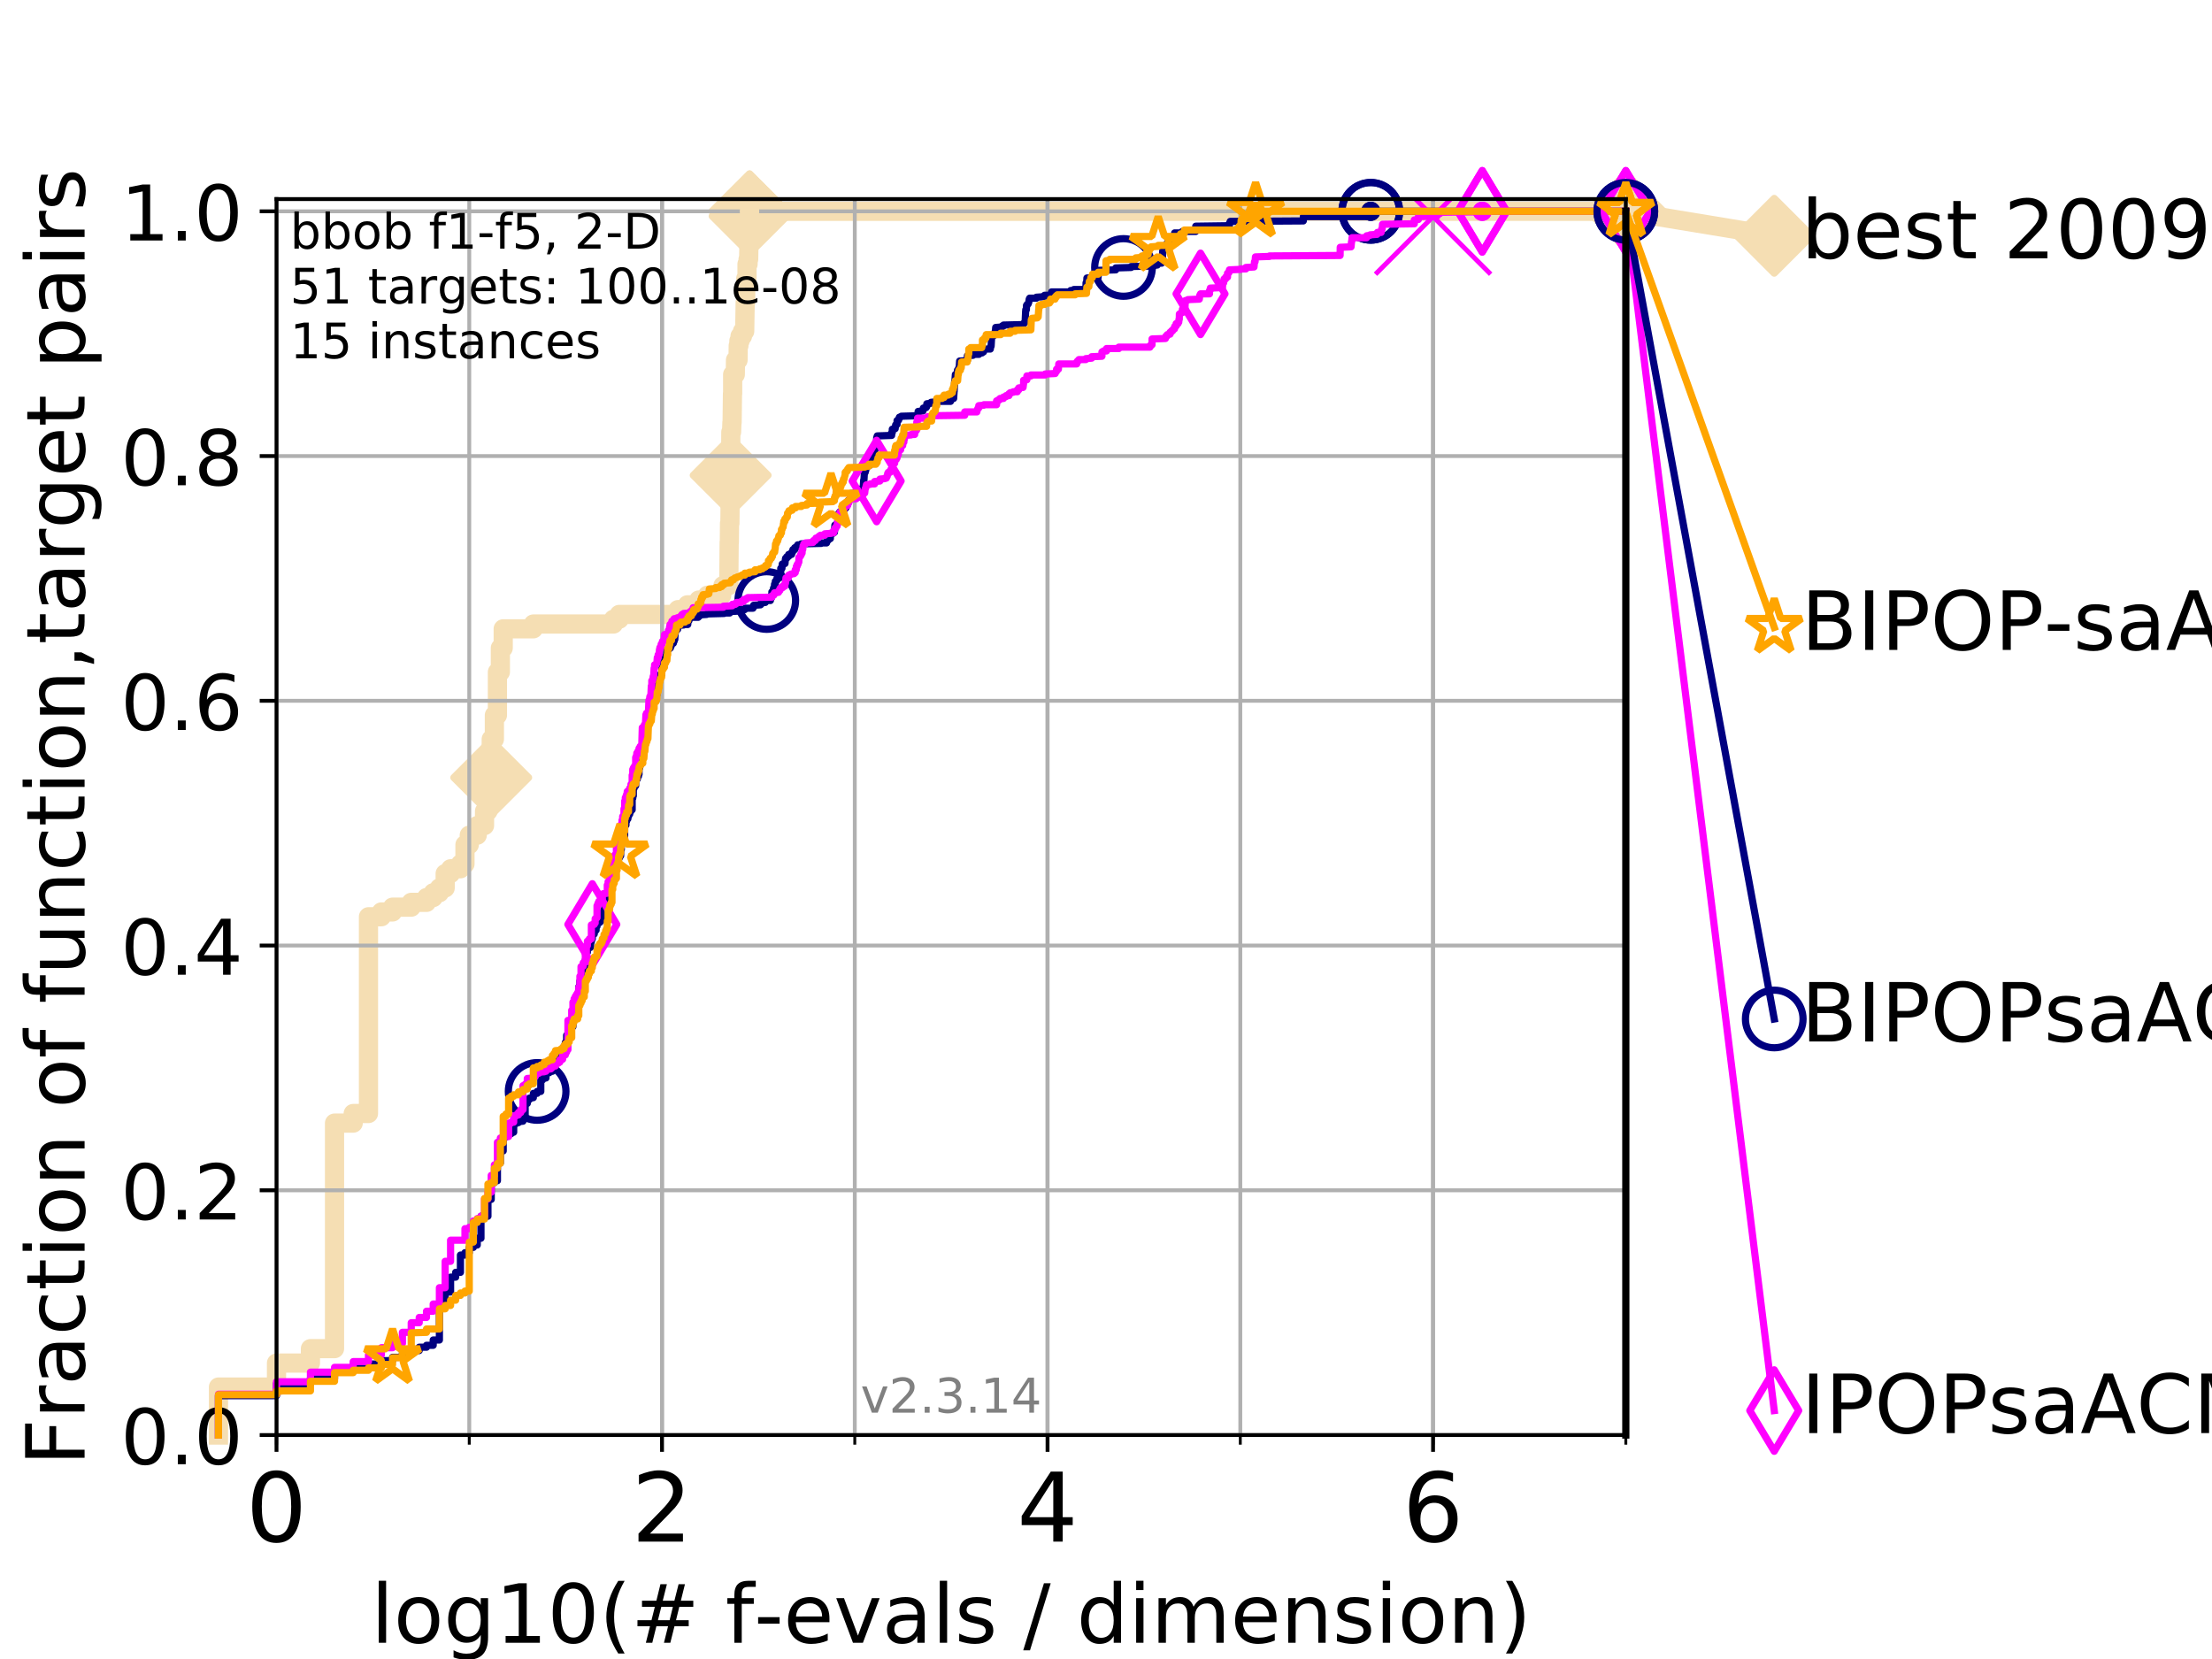 <?xml version="1.0" encoding="utf-8" standalone="no"?>
<!DOCTYPE svg PUBLIC "-//W3C//DTD SVG 1.1//EN"
  "http://www.w3.org/Graphics/SVG/1.1/DTD/svg11.dtd">
<!-- Created with matplotlib (https://matplotlib.org/) -->
<svg height="345.6pt" version="1.1" viewBox="0 0 460.8 345.6" width="460.8pt" xmlns="http://www.w3.org/2000/svg" xmlns:xlink="http://www.w3.org/1999/xlink">
 <defs>
  <style type="text/css">
*{stroke-linecap:butt;stroke-linejoin:round;}
  </style>
 </defs>
 <g id="figure_1">
  <g id="patch_1">
   <path d="M 0 345.6 
L 460.8 345.6 
L 460.8 0 
L 0 0 
z
" style="fill:#ffffff;"/>
  </g>
  <g id="axes_1">
   <g id="patch_2">
    <path d="M 57.6 298.944 
L 338.688 298.944 
L 338.688 41.472 
L 57.6 41.472 
z
" style="fill:#ffffff;"/>
   </g>
   <g id="line2d_1">
    <path d="M 45.512 298.944 
L 45.512 288.947 
L 57.6 288.947 
L 57.6 283.949 
L 64.671 283.949 
L 64.671 280.949 
L 69.688 280.949 
L 69.688 233.964 
L 73.579 233.964 
L 73.579 231.964 
L 76.759 231.964 
L 76.759 190.977 
L 79.447 190.977 
L 79.447 189.977 
L 81.776 189.977 
L 81.776 188.977 
L 85.667 188.977 
L 85.667 187.978 
L 88.847 187.978 
L 88.847 186.978 
L 90.243 186.978 
L 90.243 185.978 
L 91.535 185.978 
L 91.535 184.979 
L 92.738 184.979 
L 92.738 181.979 
L 93.864 181.979 
L 93.864 180.98 
L 95.918 180.98 
L 95.918 179.98 
L 96.861 179.98 
L 96.861 175.981 
L 97.755 175.981 
L 97.755 173.982 
L 99.418 173.982 
L 99.418 171.982 
L 100.935 171.982 
L 100.935 168.983 
L 101.647 168.983 
L 101.647 161.985 
L 102.331 161.985 
L 102.331 153.988 
L 102.989 153.988 
L 102.989 148.989 
L 103.623 148.989 
L 103.623 139.992 
L 104.235 139.992 
L 104.235 134.994 
L 104.826 134.994 
L 104.826 130.995 
L 111.105 130.995 
L 111.105 129.995 
L 127.799 129.995 
L 127.799 128.995 
L 129.002 128.995 
L 129.002 127.996 
L 141.235 127.996 
L 141.235 126.996 
L 143.209 126.996 
L 143.209 125.996 
L 145.554 125.996 
L 145.554 124.997 
L 147.369 124.997 
L 147.369 123.997 
L 150.344 123.997 
L 150.344 122.997 
L 150.599 122.997 
L 150.599 121.998 
L 151.819 121.998 
L 151.897 113 
L 151.936 113 
L 151.975 109.002 
L 152.053 109.002 
L 152.13 101.004 
L 152.169 101.004 
L 152.246 90.007 
L 152.398 90.007 
L 152.474 88.008 
L 152.512 88.008 
L 152.587 82.01 
L 152.625 82.01 
L 152.625 78.011 
L 153.178 78.011 
L 153.215 75.012 
L 153.75 75.012 
L 153.785 72.013 
L 153.925 72.013 
L 153.925 71.013 
L 154.167 71.013 
L 154.167 70.013 
L 154.675 70.013 
L 154.675 69.014 
L 155.135 69.014 
L 155.232 63.015 
L 155.329 63.015 
L 155.361 58.017 
L 155.616 58.017 
L 155.616 55.018 
L 155.836 55.018 
L 155.836 54.018 
L 155.96 54.018 
L 156.053 49.02 
L 156.083 49.02 
L 156.145 44.021 
L 338.688 44.021 
L 338.688 44.021 
" style="fill:none;stroke:#f5deb3;stroke-linecap:square;stroke-width:4;"/>
   </g>
   <g id="line2d_2">
    <defs>
     <path d="M -0 7.778 
L 7.778 0 
L 0 -7.778 
L -7.778 -0 
z
" id="m53d4c83139" style="stroke:#f5deb3;stroke-linejoin:miter;stroke-width:1.5;"/>
    </defs>
    <g>
     <use style="fill:#f5deb3;stroke:#f5deb3;stroke-linejoin:miter;stroke-width:1.5;" x="102.331" xlink:href="#m53d4c83139" y="161.985"/>
     <use style="fill:#f5deb3;stroke:#f5deb3;stroke-linejoin:miter;stroke-width:1.5;" x="152.207" xlink:href="#m53d4c83139" y="99.005"/>
     <use style="fill:#f5deb3;stroke:#f5deb3;stroke-linejoin:miter;stroke-width:1.5;" x="156.145" xlink:href="#m53d4c83139" y="45.021"/>
     <use style="fill:#f5deb3;stroke:#f5deb3;stroke-linejoin:miter;stroke-width:1.5;" x="156.145" xlink:href="#m53d4c83139" y="44.021"/>
     <use style="fill:#f5deb3;stroke:#f5deb3;stroke-linejoin:miter;stroke-width:1.5;" x="156.145" xlink:href="#m53d4c83139" y="44.021"/>
     <use style="fill:#f5deb3;stroke:#f5deb3;stroke-linejoin:miter;stroke-width:1.5;" x="338.688" xlink:href="#m53d4c83139" y="44.021"/>
    </g>
   </g>
   <g id="line2d_3">
    <path style="fill:none;stroke:#f5deb3;stroke-linecap:square;stroke-width:4;"/>
    <g/>
   </g>
   <g id="line2d_4">
    <path d="M 338.688 44.021 
L 369.608 49.12 
" style="fill:none;stroke:#f5deb3;stroke-linecap:square;stroke-width:4;"/>
    <g>
     <use style="fill:#f5deb3;stroke:#f5deb3;stroke-linejoin:miter;stroke-width:1.5;" x="338.688" xlink:href="#m53d4c83139" y="44.021"/>
     <use style="fill:#f5deb3;stroke:#f5deb3;stroke-linejoin:miter;stroke-width:1.5;" x="369.608" xlink:href="#m53d4c83139" y="49.12"/>
    </g>
   </g>
   <g id="matplotlib.axis_1">
    <g id="xtick_1">
     <g id="line2d_5">
      <path clip-path="url(#pa7a14f3de3)" d="M 57.6 298.944 
L 57.6 41.472 
" style="fill:none;stroke:#b0b0b0;stroke-linecap:square;stroke-width:0.8;"/>
     </g>
     <g id="line2d_6">
      <defs>
       <path d="M 0 0 
L 0 3.5 
" id="m0ca7e6f607" style="stroke:#000000;stroke-width:0.8;"/>
      </defs>
      <g>
       <use style="stroke:#000000;stroke-width:0.8;" x="57.6" xlink:href="#m0ca7e6f607" y="298.944"/>
      </g>
     </g>
     <g id="text_1">
      <!-- 0 -->
      <defs>
       <path d="M 31.781 66.406 
Q 24.172 66.406 20.328 58.906 
Q 16.5 51.422 16.5 36.375 
Q 16.5 21.391 20.328 13.891 
Q 24.172 6.391 31.781 6.391 
Q 39.453 6.391 43.281 13.891 
Q 47.125 21.391 47.125 36.375 
Q 47.125 51.422 43.281 58.906 
Q 39.453 66.406 31.781 66.406 
z
M 31.781 74.219 
Q 44.047 74.219 50.516 64.516 
Q 56.984 54.828 56.984 36.375 
Q 56.984 17.969 50.516 8.266 
Q 44.047 -1.422 31.781 -1.422 
Q 19.531 -1.422 13.062 8.266 
Q 6.594 17.969 6.594 36.375 
Q 6.594 54.828 13.062 64.516 
Q 19.531 74.219 31.781 74.219 
z
" id="DejaVuSans-48"/>
      </defs>
      <g transform="translate(51.237 321.141)scale(0.2 -0.2)">
       <use xlink:href="#DejaVuSans-48"/>
      </g>
     </g>
    </g>
    <g id="xtick_2">
     <g id="line2d_7">
      <path clip-path="url(#pa7a14f3de3)" d="M 137.911 298.944 
L 137.911 41.472 
" style="fill:none;stroke:#b0b0b0;stroke-linecap:square;stroke-width:0.8;"/>
     </g>
     <g id="line2d_8">
      <g>
       <use style="stroke:#000000;stroke-width:0.8;" x="137.911" xlink:href="#m0ca7e6f607" y="298.944"/>
      </g>
     </g>
     <g id="text_2">
      <!-- 2 -->
      <defs>
       <path d="M 19.188 8.297 
L 53.609 8.297 
L 53.609 0 
L 7.328 0 
L 7.328 8.297 
Q 12.938 14.109 22.625 23.891 
Q 32.328 33.688 34.812 36.531 
Q 39.547 41.844 41.422 45.531 
Q 43.312 49.219 43.312 52.781 
Q 43.312 58.594 39.234 62.25 
Q 35.156 65.922 28.609 65.922 
Q 23.969 65.922 18.812 64.312 
Q 13.672 62.703 7.812 59.422 
L 7.812 69.391 
Q 13.766 71.781 18.938 73 
Q 24.125 74.219 28.422 74.219 
Q 39.75 74.219 46.484 68.547 
Q 53.219 62.891 53.219 53.422 
Q 53.219 48.922 51.531 44.891 
Q 49.859 40.875 45.406 35.406 
Q 44.188 33.984 37.641 27.219 
Q 31.109 20.453 19.188 8.297 
z
" id="DejaVuSans-50"/>
      </defs>
      <g transform="translate(131.548 321.141)scale(0.2 -0.2)">
       <use xlink:href="#DejaVuSans-50"/>
      </g>
     </g>
    </g>
    <g id="xtick_3">
     <g id="line2d_9">
      <path clip-path="url(#pa7a14f3de3)" d="M 218.222 298.944 
L 218.222 41.472 
" style="fill:none;stroke:#b0b0b0;stroke-linecap:square;stroke-width:0.8;"/>
     </g>
     <g id="line2d_10">
      <g>
       <use style="stroke:#000000;stroke-width:0.8;" x="218.222" xlink:href="#m0ca7e6f607" y="298.944"/>
      </g>
     </g>
     <g id="text_3">
      <!-- 4 -->
      <defs>
       <path d="M 37.797 64.312 
L 12.891 25.391 
L 37.797 25.391 
z
M 35.203 72.906 
L 47.609 72.906 
L 47.609 25.391 
L 58.016 25.391 
L 58.016 17.188 
L 47.609 17.188 
L 47.609 0 
L 37.797 0 
L 37.797 17.188 
L 4.891 17.188 
L 4.891 26.703 
z
" id="DejaVuSans-52"/>
      </defs>
      <g transform="translate(211.859 321.141)scale(0.2 -0.2)">
       <use xlink:href="#DejaVuSans-52"/>
      </g>
     </g>
    </g>
    <g id="xtick_4">
     <g id="line2d_11">
      <path clip-path="url(#pa7a14f3de3)" d="M 298.533 298.944 
L 298.533 41.472 
" style="fill:none;stroke:#b0b0b0;stroke-linecap:square;stroke-width:0.8;"/>
     </g>
     <g id="line2d_12">
      <g>
       <use style="stroke:#000000;stroke-width:0.8;" x="298.533" xlink:href="#m0ca7e6f607" y="298.944"/>
      </g>
     </g>
     <g id="text_4">
      <!-- 6 -->
      <defs>
       <path d="M 33.016 40.375 
Q 26.375 40.375 22.484 35.828 
Q 18.609 31.297 18.609 23.391 
Q 18.609 15.531 22.484 10.953 
Q 26.375 6.391 33.016 6.391 
Q 39.656 6.391 43.531 10.953 
Q 47.406 15.531 47.406 23.391 
Q 47.406 31.297 43.531 35.828 
Q 39.656 40.375 33.016 40.375 
z
M 52.594 71.297 
L 52.594 62.312 
Q 48.875 64.062 45.094 64.984 
Q 41.312 65.922 37.594 65.922 
Q 27.828 65.922 22.672 59.328 
Q 17.531 52.734 16.797 39.406 
Q 19.672 43.656 24.016 45.922 
Q 28.375 48.188 33.594 48.188 
Q 44.578 48.188 50.953 41.516 
Q 57.328 34.859 57.328 23.391 
Q 57.328 12.156 50.688 5.359 
Q 44.047 -1.422 33.016 -1.422 
Q 20.359 -1.422 13.672 8.266 
Q 6.984 17.969 6.984 36.375 
Q 6.984 53.656 15.188 63.938 
Q 23.391 74.219 37.203 74.219 
Q 40.922 74.219 44.703 73.484 
Q 48.484 72.75 52.594 71.297 
z
" id="DejaVuSans-54"/>
      </defs>
      <g transform="translate(292.17 321.141)scale(0.2 -0.2)">
       <use xlink:href="#DejaVuSans-54"/>
      </g>
     </g>
    </g>
    <g id="xtick_5">
     <g id="line2d_13">
      <path clip-path="url(#pa7a14f3de3)" d="M 57.6 298.944 
L 57.6 41.472 
" style="fill:none;stroke:#b0b0b0;stroke-linecap:square;stroke-width:0.8;"/>
     </g>
     <g id="line2d_14">
      <defs>
       <path d="M 0 0 
L 0 2 
" id="m3781e8bb69" style="stroke:#000000;stroke-width:0.6;"/>
      </defs>
      <g>
       <use style="stroke:#000000;stroke-width:0.6;" x="57.6" xlink:href="#m3781e8bb69" y="298.944"/>
      </g>
     </g>
    </g>
    <g id="xtick_6">
     <g id="line2d_15">
      <path clip-path="url(#pa7a14f3de3)" d="M 97.755 298.944 
L 97.755 41.472 
" style="fill:none;stroke:#b0b0b0;stroke-linecap:square;stroke-width:0.8;"/>
     </g>
     <g id="line2d_16">
      <g>
       <use style="stroke:#000000;stroke-width:0.6;" x="97.755" xlink:href="#m3781e8bb69" y="298.944"/>
      </g>
     </g>
    </g>
    <g id="xtick_7">
     <g id="line2d_17">
      <path clip-path="url(#pa7a14f3de3)" d="M 137.911 298.944 
L 137.911 41.472 
" style="fill:none;stroke:#b0b0b0;stroke-linecap:square;stroke-width:0.8;"/>
     </g>
     <g id="line2d_18">
      <g>
       <use style="stroke:#000000;stroke-width:0.6;" x="137.911" xlink:href="#m3781e8bb69" y="298.944"/>
      </g>
     </g>
    </g>
    <g id="xtick_8">
     <g id="line2d_19">
      <path clip-path="url(#pa7a14f3de3)" d="M 178.066 298.944 
L 178.066 41.472 
" style="fill:none;stroke:#b0b0b0;stroke-linecap:square;stroke-width:0.8;"/>
     </g>
     <g id="line2d_20">
      <g>
       <use style="stroke:#000000;stroke-width:0.6;" x="178.066" xlink:href="#m3781e8bb69" y="298.944"/>
      </g>
     </g>
    </g>
    <g id="xtick_9">
     <g id="line2d_21">
      <path clip-path="url(#pa7a14f3de3)" d="M 218.222 298.944 
L 218.222 41.472 
" style="fill:none;stroke:#b0b0b0;stroke-linecap:square;stroke-width:0.8;"/>
     </g>
     <g id="line2d_22">
      <g>
       <use style="stroke:#000000;stroke-width:0.6;" x="218.222" xlink:href="#m3781e8bb69" y="298.944"/>
      </g>
     </g>
    </g>
    <g id="xtick_10">
     <g id="line2d_23">
      <path clip-path="url(#pa7a14f3de3)" d="M 258.377 298.944 
L 258.377 41.472 
" style="fill:none;stroke:#b0b0b0;stroke-linecap:square;stroke-width:0.8;"/>
     </g>
     <g id="line2d_24">
      <g>
       <use style="stroke:#000000;stroke-width:0.6;" x="258.377" xlink:href="#m3781e8bb69" y="298.944"/>
      </g>
     </g>
    </g>
    <g id="xtick_11">
     <g id="line2d_25">
      <path clip-path="url(#pa7a14f3de3)" d="M 298.533 298.944 
L 298.533 41.472 
" style="fill:none;stroke:#b0b0b0;stroke-linecap:square;stroke-width:0.8;"/>
     </g>
     <g id="line2d_26">
      <g>
       <use style="stroke:#000000;stroke-width:0.6;" x="298.533" xlink:href="#m3781e8bb69" y="298.944"/>
      </g>
     </g>
    </g>
    <g id="xtick_12">
     <g id="line2d_27">
      <path clip-path="url(#pa7a14f3de3)" d="M 338.688 298.944 
L 338.688 41.472 
" style="fill:none;stroke:#b0b0b0;stroke-linecap:square;stroke-width:0.8;"/>
     </g>
     <g id="line2d_28">
      <g>
       <use style="stroke:#000000;stroke-width:0.6;" x="338.688" xlink:href="#m3781e8bb69" y="298.944"/>
      </g>
     </g>
    </g>
    <g id="text_5">
     <!-- log10(# f-evals / dimension) -->
     <defs>
      <path d="M 9.422 75.984 
L 18.406 75.984 
L 18.406 0 
L 9.422 0 
z
" id="DejaVuSans-108"/>
      <path d="M 30.609 48.391 
Q 23.391 48.391 19.188 42.75 
Q 14.984 37.109 14.984 27.297 
Q 14.984 17.484 19.156 11.844 
Q 23.344 6.203 30.609 6.203 
Q 37.797 6.203 41.984 11.859 
Q 46.188 17.531 46.188 27.297 
Q 46.188 37.016 41.984 42.703 
Q 37.797 48.391 30.609 48.391 
z
M 30.609 56 
Q 42.328 56 49.016 48.375 
Q 55.719 40.766 55.719 27.297 
Q 55.719 13.875 49.016 6.219 
Q 42.328 -1.422 30.609 -1.422 
Q 18.844 -1.422 12.172 6.219 
Q 5.516 13.875 5.516 27.297 
Q 5.516 40.766 12.172 48.375 
Q 18.844 56 30.609 56 
z
" id="DejaVuSans-111"/>
      <path d="M 45.406 27.984 
Q 45.406 37.75 41.375 43.109 
Q 37.359 48.484 30.078 48.484 
Q 22.859 48.484 18.828 43.109 
Q 14.797 37.75 14.797 27.984 
Q 14.797 18.266 18.828 12.891 
Q 22.859 7.516 30.078 7.516 
Q 37.359 7.516 41.375 12.891 
Q 45.406 18.266 45.406 27.984 
z
M 54.391 6.781 
Q 54.391 -7.172 48.188 -13.984 
Q 42 -20.797 29.203 -20.797 
Q 24.469 -20.797 20.266 -20.094 
Q 16.062 -19.391 12.109 -17.922 
L 12.109 -9.188 
Q 16.062 -11.328 19.922 -12.344 
Q 23.781 -13.375 27.781 -13.375 
Q 36.625 -13.375 41.016 -8.766 
Q 45.406 -4.156 45.406 5.172 
L 45.406 9.625 
Q 42.625 4.781 38.281 2.391 
Q 33.938 0 27.875 0 
Q 17.828 0 11.672 7.656 
Q 5.516 15.328 5.516 27.984 
Q 5.516 40.672 11.672 48.328 
Q 17.828 56 27.875 56 
Q 33.938 56 38.281 53.609 
Q 42.625 51.219 45.406 46.391 
L 45.406 54.688 
L 54.391 54.688 
z
" id="DejaVuSans-103"/>
      <path d="M 12.406 8.297 
L 28.516 8.297 
L 28.516 63.922 
L 10.984 60.406 
L 10.984 69.391 
L 28.422 72.906 
L 38.281 72.906 
L 38.281 8.297 
L 54.391 8.297 
L 54.391 0 
L 12.406 0 
z
" id="DejaVuSans-49"/>
      <path d="M 31 75.875 
Q 24.469 64.656 21.281 53.656 
Q 18.109 42.672 18.109 31.391 
Q 18.109 20.125 21.312 9.062 
Q 24.516 -2 31 -13.188 
L 23.188 -13.188 
Q 15.875 -1.703 12.234 9.375 
Q 8.594 20.453 8.594 31.391 
Q 8.594 42.281 12.203 53.312 
Q 15.828 64.359 23.188 75.875 
z
" id="DejaVuSans-40"/>
      <path d="M 51.125 44 
L 36.922 44 
L 32.812 27.688 
L 47.125 27.688 
z
M 43.797 71.781 
L 38.719 51.516 
L 52.984 51.516 
L 58.109 71.781 
L 65.922 71.781 
L 60.891 51.516 
L 76.125 51.516 
L 76.125 44 
L 58.984 44 
L 54.984 27.688 
L 70.516 27.688 
L 70.516 20.219 
L 53.078 20.219 
L 48 0 
L 40.188 0 
L 45.219 20.219 
L 30.906 20.219 
L 25.875 0 
L 18.016 0 
L 23.094 20.219 
L 7.719 20.219 
L 7.719 27.688 
L 24.906 27.688 
L 29 44 
L 13.281 44 
L 13.281 51.516 
L 30.906 51.516 
L 35.891 71.781 
z
" id="DejaVuSans-35"/>
      <path id="DejaVuSans-32"/>
      <path d="M 37.109 75.984 
L 37.109 68.5 
L 28.516 68.5 
Q 23.688 68.5 21.797 66.547 
Q 19.922 64.594 19.922 59.516 
L 19.922 54.688 
L 34.719 54.688 
L 34.719 47.703 
L 19.922 47.703 
L 19.922 0 
L 10.891 0 
L 10.891 47.703 
L 2.297 47.703 
L 2.297 54.688 
L 10.891 54.688 
L 10.891 58.5 
Q 10.891 67.625 15.141 71.797 
Q 19.391 75.984 28.609 75.984 
z
" id="DejaVuSans-102"/>
      <path d="M 4.891 31.391 
L 31.203 31.391 
L 31.203 23.391 
L 4.891 23.391 
z
" id="DejaVuSans-45"/>
      <path d="M 56.203 29.594 
L 56.203 25.203 
L 14.891 25.203 
Q 15.484 15.922 20.484 11.062 
Q 25.484 6.203 34.422 6.203 
Q 39.594 6.203 44.453 7.469 
Q 49.312 8.734 54.109 11.281 
L 54.109 2.781 
Q 49.266 0.734 44.188 -0.344 
Q 39.109 -1.422 33.891 -1.422 
Q 20.797 -1.422 13.156 6.188 
Q 5.516 13.812 5.516 26.812 
Q 5.516 40.234 12.766 48.109 
Q 20.016 56 32.328 56 
Q 43.359 56 49.781 48.891 
Q 56.203 41.797 56.203 29.594 
z
M 47.219 32.234 
Q 47.125 39.594 43.094 43.984 
Q 39.062 48.391 32.422 48.391 
Q 24.906 48.391 20.391 44.141 
Q 15.875 39.891 15.188 32.172 
z
" id="DejaVuSans-101"/>
      <path d="M 2.984 54.688 
L 12.5 54.688 
L 29.594 8.797 
L 46.688 54.688 
L 56.203 54.688 
L 35.688 0 
L 23.484 0 
z
" id="DejaVuSans-118"/>
      <path d="M 34.281 27.484 
Q 23.391 27.484 19.188 25 
Q 14.984 22.516 14.984 16.5 
Q 14.984 11.719 18.141 8.906 
Q 21.297 6.109 26.703 6.109 
Q 34.188 6.109 38.703 11.406 
Q 43.219 16.703 43.219 25.484 
L 43.219 27.484 
z
M 52.203 31.203 
L 52.203 0 
L 43.219 0 
L 43.219 8.297 
Q 40.141 3.328 35.547 0.953 
Q 30.953 -1.422 24.312 -1.422 
Q 15.922 -1.422 10.953 3.297 
Q 6 8.016 6 15.922 
Q 6 25.141 12.172 29.828 
Q 18.359 34.516 30.609 34.516 
L 43.219 34.516 
L 43.219 35.406 
Q 43.219 41.609 39.141 45 
Q 35.062 48.391 27.688 48.391 
Q 23 48.391 18.547 47.266 
Q 14.109 46.141 10.016 43.891 
L 10.016 52.203 
Q 14.938 54.109 19.578 55.047 
Q 24.219 56 28.609 56 
Q 40.484 56 46.344 49.844 
Q 52.203 43.703 52.203 31.203 
z
" id="DejaVuSans-97"/>
      <path d="M 44.281 53.078 
L 44.281 44.578 
Q 40.484 46.531 36.375 47.5 
Q 32.281 48.484 27.875 48.484 
Q 21.188 48.484 17.844 46.438 
Q 14.5 44.391 14.5 40.281 
Q 14.5 37.156 16.891 35.375 
Q 19.281 33.594 26.516 31.984 
L 29.594 31.297 
Q 39.156 29.25 43.188 25.516 
Q 47.219 21.781 47.219 15.094 
Q 47.219 7.469 41.188 3.016 
Q 35.156 -1.422 24.609 -1.422 
Q 20.219 -1.422 15.453 -0.562 
Q 10.688 0.297 5.422 2 
L 5.422 11.281 
Q 10.406 8.688 15.234 7.391 
Q 20.062 6.109 24.812 6.109 
Q 31.156 6.109 34.562 8.281 
Q 37.984 10.453 37.984 14.406 
Q 37.984 18.062 35.516 20.016 
Q 33.062 21.969 24.703 23.781 
L 21.578 24.516 
Q 13.234 26.266 9.516 29.906 
Q 5.812 33.547 5.812 39.891 
Q 5.812 47.609 11.281 51.797 
Q 16.75 56 26.812 56 
Q 31.781 56 36.172 55.266 
Q 40.578 54.547 44.281 53.078 
z
" id="DejaVuSans-115"/>
      <path d="M 25.391 72.906 
L 33.688 72.906 
L 8.297 -9.281 
L 0 -9.281 
z
" id="DejaVuSans-47"/>
      <path d="M 45.406 46.391 
L 45.406 75.984 
L 54.391 75.984 
L 54.391 0 
L 45.406 0 
L 45.406 8.203 
Q 42.578 3.328 38.25 0.953 
Q 33.938 -1.422 27.875 -1.422 
Q 17.969 -1.422 11.734 6.484 
Q 5.516 14.406 5.516 27.297 
Q 5.516 40.188 11.734 48.094 
Q 17.969 56 27.875 56 
Q 33.938 56 38.25 53.625 
Q 42.578 51.266 45.406 46.391 
z
M 14.797 27.297 
Q 14.797 17.391 18.875 11.75 
Q 22.953 6.109 30.078 6.109 
Q 37.203 6.109 41.297 11.75 
Q 45.406 17.391 45.406 27.297 
Q 45.406 37.203 41.297 42.844 
Q 37.203 48.484 30.078 48.484 
Q 22.953 48.484 18.875 42.844 
Q 14.797 37.203 14.797 27.297 
z
" id="DejaVuSans-100"/>
      <path d="M 9.422 54.688 
L 18.406 54.688 
L 18.406 0 
L 9.422 0 
z
M 9.422 75.984 
L 18.406 75.984 
L 18.406 64.594 
L 9.422 64.594 
z
" id="DejaVuSans-105"/>
      <path d="M 52 44.188 
Q 55.375 50.25 60.062 53.125 
Q 64.75 56 71.094 56 
Q 79.641 56 84.281 50.016 
Q 88.922 44.047 88.922 33.016 
L 88.922 0 
L 79.891 0 
L 79.891 32.719 
Q 79.891 40.578 77.094 44.375 
Q 74.312 48.188 68.609 48.188 
Q 61.625 48.188 57.562 43.547 
Q 53.516 38.922 53.516 30.906 
L 53.516 0 
L 44.484 0 
L 44.484 32.719 
Q 44.484 40.625 41.703 44.406 
Q 38.922 48.188 33.109 48.188 
Q 26.219 48.188 22.156 43.531 
Q 18.109 38.875 18.109 30.906 
L 18.109 0 
L 9.078 0 
L 9.078 54.688 
L 18.109 54.688 
L 18.109 46.188 
Q 21.188 51.219 25.484 53.609 
Q 29.781 56 35.688 56 
Q 41.656 56 45.828 52.969 
Q 50 49.953 52 44.188 
z
" id="DejaVuSans-109"/>
      <path d="M 54.891 33.016 
L 54.891 0 
L 45.906 0 
L 45.906 32.719 
Q 45.906 40.484 42.875 44.328 
Q 39.844 48.188 33.797 48.188 
Q 26.516 48.188 22.312 43.547 
Q 18.109 38.922 18.109 30.906 
L 18.109 0 
L 9.078 0 
L 9.078 54.688 
L 18.109 54.688 
L 18.109 46.188 
Q 21.344 51.125 25.703 53.562 
Q 30.078 56 35.797 56 
Q 45.219 56 50.047 50.172 
Q 54.891 44.344 54.891 33.016 
z
" id="DejaVuSans-110"/>
      <path d="M 8.016 75.875 
L 15.828 75.875 
Q 23.141 64.359 26.781 53.312 
Q 30.422 42.281 30.422 31.391 
Q 30.422 20.453 26.781 9.375 
Q 23.141 -1.703 15.828 -13.188 
L 8.016 -13.188 
Q 14.5 -2 17.703 9.062 
Q 20.906 20.125 20.906 31.391 
Q 20.906 42.672 17.703 53.656 
Q 14.5 64.656 8.016 75.875 
z
" id="DejaVuSans-41"/>
     </defs>
     <g transform="translate(77.303 342.218)scale(0.17 -0.17)">
      <use xlink:href="#DejaVuSans-108"/>
      <use x="27.783" xlink:href="#DejaVuSans-111"/>
      <use x="88.965" xlink:href="#DejaVuSans-103"/>
      <use x="152.441" xlink:href="#DejaVuSans-49"/>
      <use x="216.064" xlink:href="#DejaVuSans-48"/>
      <use x="279.688" xlink:href="#DejaVuSans-40"/>
      <use x="318.701" xlink:href="#DejaVuSans-35"/>
      <use x="402.49" xlink:href="#DejaVuSans-32"/>
      <use x="434.277" xlink:href="#DejaVuSans-102"/>
      <use x="469.404" xlink:href="#DejaVuSans-45"/>
      <use x="505.488" xlink:href="#DejaVuSans-101"/>
      <use x="567.012" xlink:href="#DejaVuSans-118"/>
      <use x="626.191" xlink:href="#DejaVuSans-97"/>
      <use x="687.471" xlink:href="#DejaVuSans-108"/>
      <use x="715.254" xlink:href="#DejaVuSans-115"/>
      <use x="767.354" xlink:href="#DejaVuSans-32"/>
      <use x="799.141" xlink:href="#DejaVuSans-47"/>
      <use x="832.832" xlink:href="#DejaVuSans-32"/>
      <use x="864.619" xlink:href="#DejaVuSans-100"/>
      <use x="928.096" xlink:href="#DejaVuSans-105"/>
      <use x="955.879" xlink:href="#DejaVuSans-109"/>
      <use x="1053.291" xlink:href="#DejaVuSans-101"/>
      <use x="1114.814" xlink:href="#DejaVuSans-110"/>
      <use x="1178.193" xlink:href="#DejaVuSans-115"/>
      <use x="1230.293" xlink:href="#DejaVuSans-105"/>
      <use x="1258.076" xlink:href="#DejaVuSans-111"/>
      <use x="1319.258" xlink:href="#DejaVuSans-110"/>
      <use x="1382.637" xlink:href="#DejaVuSans-41"/>
     </g>
    </g>
   </g>
   <g id="matplotlib.axis_2">
    <g id="ytick_1">
     <g id="line2d_29">
      <path clip-path="url(#pa7a14f3de3)" d="M 57.6 298.944 
L 338.688 298.944 
" style="fill:none;stroke:#b0b0b0;stroke-linecap:square;stroke-width:0.8;"/>
     </g>
     <g id="line2d_30">
      <defs>
       <path d="M 0 0 
L -3.5 0 
" id="m450314a5f2" style="stroke:#000000;stroke-width:0.8;"/>
      </defs>
      <g>
       <use style="stroke:#000000;stroke-width:0.8;" x="57.6" xlink:href="#m450314a5f2" y="298.944"/>
      </g>
     </g>
     <g id="text_6">
      <!-- 0.0 -->
      <defs>
       <path d="M 10.688 12.406 
L 21 12.406 
L 21 0 
L 10.688 0 
z
" id="DejaVuSans-46"/>
      </defs>
      <g transform="translate(25.155 305.023)scale(0.16 -0.16)">
       <use xlink:href="#DejaVuSans-48"/>
       <use x="63.623" xlink:href="#DejaVuSans-46"/>
       <use x="95.41" xlink:href="#DejaVuSans-48"/>
      </g>
     </g>
    </g>
    <g id="ytick_2">
     <g id="line2d_31">
      <path clip-path="url(#pa7a14f3de3)" d="M 57.6 247.959 
L 338.688 247.959 
" style="fill:none;stroke:#b0b0b0;stroke-linecap:square;stroke-width:0.8;"/>
     </g>
     <g id="line2d_32">
      <g>
       <use style="stroke:#000000;stroke-width:0.8;" x="57.6" xlink:href="#m450314a5f2" y="247.959"/>
      </g>
     </g>
     <g id="text_7">
      <!-- 0.2 -->
      <g transform="translate(25.155 254.038)scale(0.16 -0.16)">
       <use xlink:href="#DejaVuSans-48"/>
       <use x="63.623" xlink:href="#DejaVuSans-46"/>
       <use x="95.41" xlink:href="#DejaVuSans-50"/>
      </g>
     </g>
    </g>
    <g id="ytick_3">
     <g id="line2d_33">
      <path clip-path="url(#pa7a14f3de3)" d="M 57.6 196.975 
L 338.688 196.975 
" style="fill:none;stroke:#b0b0b0;stroke-linecap:square;stroke-width:0.8;"/>
     </g>
     <g id="line2d_34">
      <g>
       <use style="stroke:#000000;stroke-width:0.8;" x="57.6" xlink:href="#m450314a5f2" y="196.975"/>
      </g>
     </g>
     <g id="text_8">
      <!-- 0.4 -->
      <g transform="translate(25.155 203.054)scale(0.16 -0.16)">
       <use xlink:href="#DejaVuSans-48"/>
       <use x="63.623" xlink:href="#DejaVuSans-46"/>
       <use x="95.41" xlink:href="#DejaVuSans-52"/>
      </g>
     </g>
    </g>
    <g id="ytick_4">
     <g id="line2d_35">
      <path clip-path="url(#pa7a14f3de3)" d="M 57.6 145.99 
L 338.688 145.99 
" style="fill:none;stroke:#b0b0b0;stroke-linecap:square;stroke-width:0.8;"/>
     </g>
     <g id="line2d_36">
      <g>
       <use style="stroke:#000000;stroke-width:0.8;" x="57.6" xlink:href="#m450314a5f2" y="145.99"/>
      </g>
     </g>
     <g id="text_9">
      <!-- 0.6 -->
      <g transform="translate(25.155 152.069)scale(0.16 -0.16)">
       <use xlink:href="#DejaVuSans-48"/>
       <use x="63.623" xlink:href="#DejaVuSans-46"/>
       <use x="95.41" xlink:href="#DejaVuSans-54"/>
      </g>
     </g>
    </g>
    <g id="ytick_5">
     <g id="line2d_37">
      <path clip-path="url(#pa7a14f3de3)" d="M 57.6 95.006 
L 338.688 95.006 
" style="fill:none;stroke:#b0b0b0;stroke-linecap:square;stroke-width:0.8;"/>
     </g>
     <g id="line2d_38">
      <g>
       <use style="stroke:#000000;stroke-width:0.8;" x="57.6" xlink:href="#m450314a5f2" y="95.006"/>
      </g>
     </g>
     <g id="text_10">
      <!-- 0.8 -->
      <defs>
       <path d="M 31.781 34.625 
Q 24.75 34.625 20.719 30.859 
Q 16.703 27.094 16.703 20.516 
Q 16.703 13.922 20.719 10.156 
Q 24.75 6.391 31.781 6.391 
Q 38.812 6.391 42.859 10.172 
Q 46.922 13.969 46.922 20.516 
Q 46.922 27.094 42.891 30.859 
Q 38.875 34.625 31.781 34.625 
z
M 21.922 38.812 
Q 15.578 40.375 12.031 44.719 
Q 8.5 49.078 8.5 55.328 
Q 8.5 64.062 14.719 69.141 
Q 20.953 74.219 31.781 74.219 
Q 42.672 74.219 48.875 69.141 
Q 55.078 64.062 55.078 55.328 
Q 55.078 49.078 51.531 44.719 
Q 48 40.375 41.703 38.812 
Q 48.828 37.156 52.797 32.312 
Q 56.781 27.484 56.781 20.516 
Q 56.781 9.906 50.312 4.234 
Q 43.844 -1.422 31.781 -1.422 
Q 19.734 -1.422 13.25 4.234 
Q 6.781 9.906 6.781 20.516 
Q 6.781 27.484 10.781 32.312 
Q 14.797 37.156 21.922 38.812 
z
M 18.312 54.391 
Q 18.312 48.734 21.844 45.562 
Q 25.391 42.391 31.781 42.391 
Q 38.141 42.391 41.719 45.562 
Q 45.312 48.734 45.312 54.391 
Q 45.312 60.062 41.719 63.234 
Q 38.141 66.406 31.781 66.406 
Q 25.391 66.406 21.844 63.234 
Q 18.312 60.062 18.312 54.391 
z
" id="DejaVuSans-56"/>
      </defs>
      <g transform="translate(25.155 101.085)scale(0.16 -0.16)">
       <use xlink:href="#DejaVuSans-48"/>
       <use x="63.623" xlink:href="#DejaVuSans-46"/>
       <use x="95.41" xlink:href="#DejaVuSans-56"/>
      </g>
     </g>
    </g>
    <g id="ytick_6">
     <g id="line2d_39">
      <path clip-path="url(#pa7a14f3de3)" d="M 57.6 44.021 
L 338.688 44.021 
" style="fill:none;stroke:#b0b0b0;stroke-linecap:square;stroke-width:0.8;"/>
     </g>
     <g id="line2d_40">
      <g>
       <use style="stroke:#000000;stroke-width:0.8;" x="57.6" xlink:href="#m450314a5f2" y="44.021"/>
      </g>
     </g>
     <g id="text_11">
      <!-- 1.0 -->
      <g transform="translate(25.155 50.1)scale(0.16 -0.16)">
       <use xlink:href="#DejaVuSans-49"/>
       <use x="63.623" xlink:href="#DejaVuSans-46"/>
       <use x="95.41" xlink:href="#DejaVuSans-48"/>
      </g>
     </g>
    </g>
    <g id="text_12">
     <!-- Fraction of function,target pairs -->
     <defs>
      <path d="M 9.812 72.906 
L 51.703 72.906 
L 51.703 64.594 
L 19.672 64.594 
L 19.672 43.109 
L 48.578 43.109 
L 48.578 34.812 
L 19.672 34.812 
L 19.672 0 
L 9.812 0 
z
" id="DejaVuSans-70"/>
      <path d="M 41.109 46.297 
Q 39.594 47.172 37.812 47.578 
Q 36.031 48 33.891 48 
Q 26.266 48 22.188 43.047 
Q 18.109 38.094 18.109 28.812 
L 18.109 0 
L 9.078 0 
L 9.078 54.688 
L 18.109 54.688 
L 18.109 46.188 
Q 20.953 51.172 25.484 53.578 
Q 30.031 56 36.531 56 
Q 37.453 56 38.578 55.875 
Q 39.703 55.766 41.062 55.516 
z
" id="DejaVuSans-114"/>
      <path d="M 48.781 52.594 
L 48.781 44.188 
Q 44.969 46.297 41.141 47.344 
Q 37.312 48.391 33.406 48.391 
Q 24.656 48.391 19.812 42.844 
Q 14.984 37.312 14.984 27.297 
Q 14.984 17.281 19.812 11.734 
Q 24.656 6.203 33.406 6.203 
Q 37.312 6.203 41.141 7.25 
Q 44.969 8.297 48.781 10.406 
L 48.781 2.094 
Q 45.016 0.344 40.984 -0.531 
Q 36.969 -1.422 32.422 -1.422 
Q 20.062 -1.422 12.781 6.344 
Q 5.516 14.109 5.516 27.297 
Q 5.516 40.672 12.859 48.328 
Q 20.219 56 33.016 56 
Q 37.156 56 41.109 55.141 
Q 45.062 54.297 48.781 52.594 
z
" id="DejaVuSans-99"/>
      <path d="M 18.312 70.219 
L 18.312 54.688 
L 36.812 54.688 
L 36.812 47.703 
L 18.312 47.703 
L 18.312 18.016 
Q 18.312 11.328 20.141 9.422 
Q 21.969 7.516 27.594 7.516 
L 36.812 7.516 
L 36.812 0 
L 27.594 0 
Q 17.188 0 13.234 3.875 
Q 9.281 7.766 9.281 18.016 
L 9.281 47.703 
L 2.688 47.703 
L 2.688 54.688 
L 9.281 54.688 
L 9.281 70.219 
z
" id="DejaVuSans-116"/>
      <path d="M 8.5 21.578 
L 8.5 54.688 
L 17.484 54.688 
L 17.484 21.922 
Q 17.484 14.156 20.5 10.266 
Q 23.531 6.391 29.594 6.391 
Q 36.859 6.391 41.078 11.031 
Q 45.312 15.672 45.312 23.688 
L 45.312 54.688 
L 54.297 54.688 
L 54.297 0 
L 45.312 0 
L 45.312 8.406 
Q 42.047 3.422 37.719 1 
Q 33.406 -1.422 27.688 -1.422 
Q 18.266 -1.422 13.375 4.438 
Q 8.5 10.297 8.5 21.578 
z
M 31.109 56 
z
" id="DejaVuSans-117"/>
      <path d="M 11.719 12.406 
L 22.016 12.406 
L 22.016 4 
L 14.016 -11.625 
L 7.719 -11.625 
L 11.719 4 
z
" id="DejaVuSans-44"/>
      <path d="M 18.109 8.203 
L 18.109 -20.797 
L 9.078 -20.797 
L 9.078 54.688 
L 18.109 54.688 
L 18.109 46.391 
Q 20.953 51.266 25.266 53.625 
Q 29.594 56 35.594 56 
Q 45.562 56 51.781 48.094 
Q 58.016 40.188 58.016 27.297 
Q 58.016 14.406 51.781 6.484 
Q 45.562 -1.422 35.594 -1.422 
Q 29.594 -1.422 25.266 0.953 
Q 20.953 3.328 18.109 8.203 
z
M 48.688 27.297 
Q 48.688 37.203 44.609 42.844 
Q 40.531 48.484 33.406 48.484 
Q 26.266 48.484 22.188 42.844 
Q 18.109 37.203 18.109 27.297 
Q 18.109 17.391 22.188 11.75 
Q 26.266 6.109 33.406 6.109 
Q 40.531 6.109 44.609 11.75 
Q 48.688 17.391 48.688 27.297 
z
" id="DejaVuSans-112"/>
     </defs>
     <g transform="translate(17.62 305.347)rotate(-90)scale(0.17 -0.17)">
      <use xlink:href="#DejaVuSans-70"/>
      <use x="57.41" xlink:href="#DejaVuSans-114"/>
      <use x="98.523" xlink:href="#DejaVuSans-97"/>
      <use x="159.803" xlink:href="#DejaVuSans-99"/>
      <use x="214.783" xlink:href="#DejaVuSans-116"/>
      <use x="253.992" xlink:href="#DejaVuSans-105"/>
      <use x="281.775" xlink:href="#DejaVuSans-111"/>
      <use x="342.957" xlink:href="#DejaVuSans-110"/>
      <use x="406.336" xlink:href="#DejaVuSans-32"/>
      <use x="438.123" xlink:href="#DejaVuSans-111"/>
      <use x="499.305" xlink:href="#DejaVuSans-102"/>
      <use x="534.51" xlink:href="#DejaVuSans-32"/>
      <use x="566.297" xlink:href="#DejaVuSans-102"/>
      <use x="601.502" xlink:href="#DejaVuSans-117"/>
      <use x="664.881" xlink:href="#DejaVuSans-110"/>
      <use x="728.26" xlink:href="#DejaVuSans-99"/>
      <use x="783.24" xlink:href="#DejaVuSans-116"/>
      <use x="822.449" xlink:href="#DejaVuSans-105"/>
      <use x="850.232" xlink:href="#DejaVuSans-111"/>
      <use x="911.414" xlink:href="#DejaVuSans-110"/>
      <use x="974.793" xlink:href="#DejaVuSans-44"/>
      <use x="1006.58" xlink:href="#DejaVuSans-116"/>
      <use x="1045.789" xlink:href="#DejaVuSans-97"/>
      <use x="1107.068" xlink:href="#DejaVuSans-114"/>
      <use x="1148.166" xlink:href="#DejaVuSans-103"/>
      <use x="1211.643" xlink:href="#DejaVuSans-101"/>
      <use x="1273.166" xlink:href="#DejaVuSans-116"/>
      <use x="1312.375" xlink:href="#DejaVuSans-32"/>
      <use x="1344.162" xlink:href="#DejaVuSans-112"/>
      <use x="1407.639" xlink:href="#DejaVuSans-97"/>
      <use x="1468.918" xlink:href="#DejaVuSans-105"/>
      <use x="1496.701" xlink:href="#DejaVuSans-114"/>
      <use x="1537.814" xlink:href="#DejaVuSans-115"/>
     </g>
    </g>
   </g>
   <g id="line2d_41">
    <defs>
     <path d="M 0 1.5 
C 0.398 1.5 0.779 1.342 1.061 1.061 
C 1.342 0.779 1.5 0.398 1.5 0 
C 1.5 -0.398 1.342 -0.779 1.061 -1.061 
C 0.779 -1.342 0.398 -1.5 0 -1.5 
C -0.398 -1.5 -0.779 -1.342 -1.061 -1.061 
C -1.342 -0.779 -1.5 -0.398 -1.5 0 
C -1.5 0.398 -1.342 0.779 -1.061 1.061 
C -0.779 1.342 -0.398 1.5 0 1.5 
z
" id="m95c6d726f7" style="stroke:#f5deb3;"/>
    </defs>
    <g>
     <use style="fill:#f5deb3;stroke:#f5deb3;" x="156.145" xlink:href="#m95c6d726f7" y="44.021"/>
     <use style="fill:#f5deb3;stroke:#f5deb3;" x="156.145" xlink:href="#m95c6d726f7" y="44.021"/>
    </g>
   </g>
   <g id="line2d_42">
    <defs>
     <path d="M 0 1.5 
C 0.398 1.5 0.779 1.342 1.061 1.061 
C 1.342 0.779 1.5 0.398 1.5 0 
C 1.5 -0.398 1.342 -0.779 1.061 -1.061 
C 0.779 -1.342 0.398 -1.5 0 -1.5 
C -0.398 -1.5 -0.779 -1.342 -1.061 -1.061 
C -1.342 -0.779 -1.5 -0.398 -1.5 0 
C -1.5 0.398 -1.342 0.779 -1.061 1.061 
C -0.779 1.342 -0.398 1.5 0 1.5 
z
" id="m73634b7652" style="stroke:#000080;"/>
    </defs>
    <g>
     <use style="fill:#000080;stroke:#000080;" x="285.553" xlink:href="#m73634b7652" y="44.021"/>
     <use style="fill:#000080;stroke:#000080;" x="285.553" xlink:href="#m73634b7652" y="44.021"/>
    </g>
   </g>
   <g id="line2d_43">
    <path d="M 45.512 298.944 
L 45.512 290.746 
L 57.6 290.746 
L 57.6 288.247 
L 64.671 288.247 
L 64.671 287.148 
L 69.688 287.148 
L 69.688 285.648 
L 73.579 285.648 
L 73.579 284.448 
L 76.759 284.448 
L 76.759 284.148 
L 79.447 284.148 
L 79.447 283.449 
L 81.776 283.449 
L 81.776 282.749 
L 83.83 282.749 
L 83.83 281.949 
L 85.667 281.949 
L 85.667 281.349 
L 87.33 281.349 
L 87.33 280.65 
L 88.847 280.65 
L 88.847 280.25 
L 90.243 280.25 
L 90.243 279.15 
L 91.535 279.15 
L 91.535 272.152 
L 92.738 272.152 
L 92.738 269.153 
L 93.864 269.153 
L 93.864 266.054 
L 94.921 266.054 
L 94.921 265.054 
L 95.918 265.054 
L 95.918 261.455 
L 96.861 261.455 
L 96.861 260.956 
L 97.755 260.956 
L 97.755 259.856 
L 98.606 259.856 
L 98.606 259.356 
L 99.418 259.356 
L 99.418 257.956 
L 100.193 257.956 
L 100.193 253.358 
L 101.647 253.358 
L 101.647 249.859 
L 102.331 249.859 
L 102.331 246.36 
L 102.989 246.36 
L 102.989 245.96 
L 103.623 245.96 
L 103.623 242.261 
L 104.235 242.261 
L 104.235 239.762 
L 104.826 239.762 
L 104.826 236.863 
L 105.398 236.863 
L 105.398 236.263 
L 106.489 236.163 
L 106.489 235.863 
L 107.009 235.863 
L 107.009 234.064 
L 107.515 234.064 
L 107.515 233.864 
L 108.006 233.864 
L 108.006 233.664 
L 108.949 233.564 
L 108.949 232.864 
L 109.402 232.864 
L 109.402 229.865 
L 109.843 229.865 
L 109.843 229.065 
L 110.274 229.065 
L 110.274 228.765 
L 111.105 228.665 
L 111.105 227.766 
L 111.897 227.766 
L 111.897 227.366 
L 112.656 227.366 
L 112.656 224.966 
L 113.023 224.966 
L 113.023 224.567 
L 113.735 224.567 
L 113.735 223.467 
L 114.419 223.467 
L 114.419 223.267 
L 115.077 223.167 
L 115.077 222.267 
L 115.397 222.267 
L 115.397 221.068 
L 115.711 221.068 
L 115.711 220.568 
L 116.02 220.568 
L 116.02 219.768 
L 116.621 219.768 
L 116.621 219.068 
L 117.203 219.068 
L 117.203 218.868 
L 117.486 218.868 
L 117.486 217.969 
L 117.765 217.969 
L 117.765 217.169 
L 118.04 217.169 
L 118.04 215.669 
L 118.31 215.669 
L 118.31 215.469 
L 118.577 215.469 
L 118.577 214.57 
L 118.839 214.57 
L 118.839 214.27 
L 119.097 214.27 
L 119.097 213.87 
L 119.352 213.87 
L 119.352 210.471 
L 119.603 210.471 
L 119.603 209.371 
L 119.85 209.371 
L 119.85 208.571 
L 120.335 208.571 
L 120.335 207.572 
L 120.572 207.572 
L 120.572 205.572 
L 120.806 205.572 
L 120.806 204.373 
L 121.037 204.373 
L 121.037 204.173 
L 121.265 204.173 
L 121.265 203.573 
L 121.49 203.573 
L 121.49 203.173 
L 121.712 203.173 
L 121.712 202.573 
L 121.931 202.573 
L 121.931 199.974 
L 122.148 199.974 
L 122.148 198.374 
L 122.362 198.374 
L 122.362 197.575 
L 122.782 197.475 
L 122.782 197.375 
L 122.989 197.375 
L 122.989 196.175 
L 123.193 196.175 
L 123.193 195.575 
L 123.394 195.575 
L 123.394 194.676 
L 123.791 194.576 
L 123.791 193.976 
L 123.985 193.976 
L 123.985 193.776 
L 124.178 193.776 
L 124.178 192.976 
L 124.369 192.976 
L 124.369 192.276 
L 124.928 192.176 
L 124.928 191.976 
L 125.111 191.976 
L 125.111 191.577 
L 125.471 191.577 
L 125.471 190.277 
L 125.648 190.277 
L 125.648 189.877 
L 125.823 189.877 
L 125.823 189.477 
L 125.996 189.477 
L 125.996 188.877 
L 126.168 188.877 
L 126.168 187.578 
L 126.338 187.578 
L 126.338 187.078 
L 126.507 187.078 
L 126.507 186.178 
L 126.674 186.178 
L 126.674 185.678 
L 126.839 185.678 
L 126.839 185.378 
L 127.165 185.378 
L 127.165 185.178 
L 127.326 185.178 
L 127.326 184.879 
L 127.485 184.879 
L 127.485 183.079 
L 127.799 182.979 
L 127.799 180.98 
L 127.954 180.98 
L 127.954 180.78 
L 128.411 180.78 
L 128.411 179.78 
L 128.561 179.78 
L 128.561 179.18 
L 128.709 179.18 
L 128.709 178.88 
L 129.002 178.78 
L 129.002 178.48 
L 129.147 178.48 
L 129.147 178.281 
L 129.291 178.281 
L 129.291 176.981 
L 129.433 176.981 
L 129.433 175.681 
L 129.574 175.681 
L 129.574 174.882 
L 129.853 174.882 
L 129.853 174.182 
L 130.128 174.182 
L 130.128 171.982 
L 130.398 171.882 
L 130.398 171.083 
L 130.532 171.083 
L 130.532 170.683 
L 130.796 170.583 
L 130.796 170.083 
L 130.927 170.083 
L 130.927 169.783 
L 131.056 169.783 
L 131.056 169.583 
L 131.185 169.583 
L 131.185 169.183 
L 131.313 169.183 
L 131.313 168.983 
L 131.44 168.983 
L 131.44 168.783 
L 131.691 168.683 
L 131.691 166.284 
L 131.815 166.284 
L 131.815 165.784 
L 131.938 165.784 
L 131.938 164.285 
L 132.06 164.285 
L 132.06 163.985 
L 132.182 163.985 
L 132.182 163.785 
L 132.423 163.685 
L 132.423 162.385 
L 132.777 162.285 
L 132.777 161.686 
L 133.01 161.686 
L 133.01 161.286 
L 133.125 161.286 
L 133.125 159.986 
L 133.239 159.986 
L 133.239 159.586 
L 133.353 159.586 
L 133.353 159.186 
L 133.578 159.086 
L 133.578 158.886 
L 133.689 158.886 
L 133.8 156.187 
L 133.91 156.187 
L 134.019 155.387 
L 134.128 155.387 
L 134.128 154.488 
L 134.45 154.488 
L 134.556 152.588 
L 134.661 152.588 
L 134.766 151.389 
L 134.87 151.389 
L 134.87 150.889 
L 135.077 150.889 
L 135.179 148.889 
L 135.382 148.789 
L 135.482 148.39 
L 135.682 148.39 
L 135.78 146.89 
L 135.879 146.89 
L 135.879 146.09 
L 136.266 145.99 
L 136.362 144.991 
L 136.645 144.891 
L 136.645 144.791 
L 136.832 144.791 
L 136.924 143.291 
L 137.016 143.291 
L 137.108 142.591 
L 137.29 142.591 
L 137.38 140.892 
L 137.469 140.892 
L 137.559 140.492 
L 137.823 140.492 
L 137.911 139.092 
L 137.998 139.092 
L 138.084 138.593 
L 138.171 138.593 
L 138.171 138.093 
L 138.426 138.093 
L 138.511 137.093 
L 138.595 137.093 
L 138.678 136.693 
L 138.845 136.693 
L 138.927 135.494 
L 139.009 135.494 
L 139.009 135.294 
L 139.414 135.194 
L 139.414 134.994 
L 139.652 134.994 
L 139.652 134.594 
L 139.809 134.594 
L 139.887 134.094 
L 140.272 133.994 
L 140.348 133.594 
L 140.424 133.594 
L 140.499 133.194 
L 140.574 133.194 
L 140.649 131.695 
L 140.723 131.695 
L 140.797 131.195 
L 141.163 131.095 
L 141.235 130.495 
L 141.307 130.495 
L 141.307 130.295 
L 142.419 130.195 
L 142.419 130.095 
L 143.273 130.095 
L 143.337 129.295 
L 143.528 129.295 
L 143.528 128.596 
L 145.441 128.596 
L 145.441 128.396 
L 145.666 128.396 
L 145.666 128.096 
L 147.216 127.996 
L 147.216 127.896 
L 150.85 127.796 
L 150.85 127.696 
L 152.014 127.696 
L 152.014 127.396 
L 154.133 127.296 
L 154.133 127.096 
L 155.135 126.996 
L 155.232 126.696 
L 156.865 126.696 
L 156.865 126.496 
L 156.982 126.496 
L 156.982 126.096 
L 158.439 125.996 
L 158.466 125.696 
L 158.758 125.696 
L 158.758 125.497 
L 159.431 125.497 
L 159.431 125.297 
L 159.733 125.197 
L 159.733 125.097 
L 160.49 125.097 
L 160.514 124.597 
L 160.68 124.597 
L 160.774 123.697 
L 160.798 123.697 
L 160.798 123.297 
L 161.077 123.197 
L 161.146 122.497 
L 161.307 122.497 
L 161.352 121.698 
L 161.511 121.698 
L 161.511 121.098 
L 161.69 121.098 
L 161.69 120.898 
L 161.845 120.898 
L 161.845 120.498 
L 162.389 120.398 
L 162.411 119.398 
L 162.645 119.298 
L 162.645 118.399 
L 162.896 118.399 
L 162.958 117.499 
L 163.53 117.399 
L 163.61 116.499 
L 163.65 116.499 
L 163.65 116.299 
L 163.887 116.299 
L 163.887 115.999 
L 164.295 115.899 
L 164.295 115.5 
L 164.899 115.5 
L 164.955 115 
L 165.12 115 
L 165.175 114.5 
L 165.555 114.5 
L 165.555 114.1 
L 165.856 114 
L 165.856 113.9 
L 166.186 113.9 
L 166.186 113.5 
L 166.895 113.5 
L 166.895 113.3 
L 171.082 113.2 
L 171.082 113.1 
L 172.191 113.1 
L 172.277 112.7 
L 172.47 112.6 
L 172.47 112.401 
L 172.803 112.301 
L 172.803 112.201 
L 172.979 112.201 
L 173.014 111.201 
L 173.554 111.101 
L 173.644 110.901 
L 173.823 110.901 
L 173.922 109.401 
L 174.359 109.301 
L 174.359 109.002 
L 174.52 109.002 
L 174.595 108.002 
L 174.648 108.002 
L 174.69 107.002 
L 174.817 107.002 
L 174.817 106.802 
L 174.974 106.802 
L 174.974 106.602 
L 175.638 106.602 
L 175.728 106.202 
L 175.827 106.202 
L 175.827 105.902 
L 176.151 105.902 
L 176.151 105.703 
L 176.287 105.703 
L 176.374 105.203 
L 176.517 105.203 
L 176.536 104.603 
L 176.744 104.603 
L 176.744 104.203 
L 177.034 104.103 
L 177.034 104.003 
L 177.181 104.003 
L 177.19 102.803 
L 179.295 102.703 
L 179.295 102.404 
L 179.489 102.404 
L 179.561 101.704 
L 179.689 101.604 
L 179.792 101.404 
L 179.839 101.404 
L 179.925 100.004 
L 179.98 100.004 
L 180.066 98.505 
L 180.236 98.405 
L 180.244 98.005 
L 180.351 98.005 
L 180.435 97.405 
L 180.534 97.405 
L 180.534 97.205 
L 180.737 97.205 
L 180.737 97.005 
L 181.122 97.005 
L 181.122 96.805 
L 181.376 96.705 
L 181.376 96.505 
L 181.527 96.505 
L 181.634 95.306 
L 181.691 95.206 
L 181.782 94.406 
L 181.874 94.306 
L 181.937 93.906 
L 182.262 93.806 
L 182.33 93.106 
L 182.392 93.106 
L 182.48 92.507 
L 182.588 92.407 
L 182.642 91.107 
L 182.749 91.107 
L 182.749 90.807 
L 185.743 90.707 
L 185.743 90.107 
L 185.883 90.107 
L 185.883 89.407 
L 186.479 89.308 
L 186.581 88.508 
L 186.873 88.408 
L 186.873 87.608 
L 187.207 87.508 
L 187.274 87.108 
L 187.361 87.108 
L 187.361 86.908 
L 187.761 86.808 
L 187.761 86.708 
L 191.216 86.608 
L 191.261 85.709 
L 192.27 85.609 
L 192.34 85.009 
L 192.93 84.909 
L 192.982 84.709 
L 193.07 84.709 
L 193.07 84.109 
L 193.951 84.009 
L 193.951 83.809 
L 195.068 83.709 
L 195.068 83.609 
L 198.015 83.609 
L 198.096 83.009 
L 198.659 83.009 
L 198.76 81.51 
L 198.776 81.51 
L 198.877 79.411 
L 198.916 79.411 
L 199.024 78.011 
L 199.405 77.911 
L 199.459 77.111 
L 199.665 77.011 
L 199.688 76.711 
L 199.814 76.611 
L 199.906 75.212 
L 201.521 75.112 
L 201.521 74.112 
L 202.707 74.012 
L 202.715 73.812 
L 203.938 73.812 
L 203.938 73.612 
L 204.59 73.512 
L 204.59 73.312 
L 204.885 73.312 
L 204.885 72.912 
L 204.999 72.912 
L 204.999 72.713 
L 206.297 72.713 
L 206.4 72.113 
L 206.465 72.113 
L 206.571 70.313 
L 206.631 70.213 
L 206.631 69.913 
L 207.029 69.913 
L 207.096 69.613 
L 207.188 69.514 
L 207.292 69.114 
L 207.349 69.114 
L 207.424 68.214 
L 208.76 68.114 
L 208.76 67.914 
L 209.05 67.914 
L 209.05 67.714 
L 213.147 67.614 
L 213.25 67.414 
L 213.415 67.314 
L 213.42 67.114 
L 213.554 67.114 
L 213.66 64.815 
L 213.686 64.815 
L 213.686 64.515 
L 213.814 64.515 
L 213.838 63.615 
L 213.969 63.615 
L 213.969 63.415 
L 214.187 63.315 
L 214.288 63.015 
L 214.302 63.015 
L 214.401 62.316 
L 214.497 62.216 
L 214.497 62.116 
L 215.898 62.116 
L 215.898 61.916 
L 217.327 61.816 
L 217.327 61.716 
L 217.6 61.716 
L 217.6 61.516 
L 219.024 61.516 
L 219.06 60.816 
L 223.042 60.816 
L 223.042 60.516 
L 223.692 60.516 
L 223.692 60.316 
L 225.887 60.316 
L 225.887 60.116 
L 226.224 60.116 
L 226.244 58.917 
L 226.371 58.917 
L 226.426 57.917 
L 228.744 57.817 
L 228.84 56.917 
L 228.864 56.917 
L 228.929 56.318 
L 232.428 56.218 
L 232.428 55.818 
L 235.632 55.718 
L 235.632 55.518 
L 240.425 55.418 
L 240.425 55.218 
L 241.075 55.218 
L 241.075 54.818 
L 242.004 54.818 
L 242.004 54.618 
L 242.124 54.618 
L 242.23 52.019 
L 242.245 52.019 
L 242.245 51.719 
L 242.496 51.719 
L 242.509 51.219 
L 243.039 51.219 
L 243.149 50.919 
L 243.191 50.819 
L 243.191 50.519 
L 244.658 50.419 
L 244.7 48.52 
L 246.294 48.52 
L 246.294 48.22 
L 249.088 48.22 
L 249.098 47.12 
L 256.089 47.02 
L 256.137 46.421 
L 256.284 46.421 
L 256.284 46.121 
L 271.502 46.021 
L 271.51 45.121 
L 285.551 45.121 
L 285.553 44.021 
L 338.688 44.021 
L 338.688 44.021 
" style="fill:none;stroke:#000080;stroke-linecap:square;stroke-width:1.5;"/>
   </g>
   <g id="line2d_44">
    <defs>
     <path d="M 0 6 
C 1.591 6 3.117 5.368 4.243 4.243 
C 5.368 3.117 6 1.591 6 0 
C 6 -1.591 5.368 -3.117 4.243 -4.243 
C 3.117 -5.368 1.591 -6 0 -6 
C -1.591 -6 -3.117 -5.368 -4.243 -4.243 
C -5.368 -3.117 -6 -1.591 -6 0 
C -6 1.591 -5.368 3.117 -4.243 4.243 
C -3.117 5.368 -1.591 6 0 6 
z
" id="md28f8d6f92" style="stroke:#000080;stroke-width:1.5;"/>
    </defs>
    <g>
     <use style="fill-opacity:0;stroke:#000080;stroke-width:1.5;" x="111.897" xlink:href="#md28f8d6f92" y="227.366"/>
     <use style="fill-opacity:0;stroke:#000080;stroke-width:1.5;" x="159.733" xlink:href="#md28f8d6f92" y="125.097"/>
     <use style="fill-opacity:0;stroke:#000080;stroke-width:1.5;" x="234.046" xlink:href="#md28f8d6f92" y="55.718"/>
     <use style="fill-opacity:0;stroke:#000080;stroke-width:1.5;" x="285.553" xlink:href="#md28f8d6f92" y="44.021"/>
     <use style="fill-opacity:0;stroke:#000080;stroke-width:1.5;" x="285.553" xlink:href="#md28f8d6f92" y="44.021"/>
     <use style="fill-opacity:0;stroke:#000080;stroke-width:1.5;" x="338.688" xlink:href="#md28f8d6f92" y="44.021"/>
    </g>
   </g>
   <g id="line2d_45">
    <path style="fill:none;stroke:#000080;stroke-linecap:square;stroke-width:1.5;"/>
    <g/>
   </g>
   <g id="line2d_46">
    <defs>
     <path d="M 0 1.5 
C 0.398 1.5 0.779 1.342 1.061 1.061 
C 1.342 0.779 1.5 0.398 1.5 0 
C 1.5 -0.398 1.342 -0.779 1.061 -1.061 
C 0.779 -1.342 0.398 -1.5 0 -1.5 
C -0.398 -1.5 -0.779 -1.342 -1.061 -1.061 
C -1.342 -0.779 -1.5 -0.398 -1.5 0 
C -1.5 0.398 -1.342 0.779 -1.061 1.061 
C -0.779 1.342 -0.398 1.5 0 1.5 
z
" id="m5fd2cc3f0d" style="stroke:#ff00ff;"/>
    </defs>
    <g>
     <use style="fill:#ff00ff;stroke:#ff00ff;" x="308.781" xlink:href="#m5fd2cc3f0d" y="44.021"/>
     <use style="fill:#ff00ff;stroke:#ff00ff;" x="308.781" xlink:href="#m5fd2cc3f0d" y="44.021"/>
    </g>
   </g>
   <g id="line2d_47">
    <path d="M 45.512 298.944 
L 45.512 290.447 
L 57.6 290.447 
L 57.6 287.847 
L 64.671 287.847 
L 64.671 285.848 
L 69.688 285.848 
L 69.688 284.848 
L 73.579 284.848 
L 73.579 283.649 
L 76.759 283.649 
L 76.759 282.249 
L 79.447 282.249 
L 79.447 280.75 
L 81.776 280.75 
L 81.776 279.85 
L 83.83 279.85 
L 83.83 277.55 
L 85.667 277.55 
L 85.667 275.551 
L 87.33 275.551 
L 87.33 274.451 
L 88.847 274.451 
L 88.847 273.152 
L 90.243 273.152 
L 90.243 271.652 
L 91.535 271.652 
L 91.535 268.253 
L 92.738 268.253 
L 92.738 262.755 
L 93.864 262.755 
L 93.864 258.356 
L 96.861 258.356 
L 96.861 255.957 
L 97.755 255.957 
L 97.755 255.657 
L 98.606 255.657 
L 98.606 254.358 
L 99.418 254.358 
L 99.418 253.858 
L 100.193 253.858 
L 100.193 253.358 
L 100.935 253.358 
L 100.935 249.759 
L 101.647 249.759 
L 101.647 248.359 
L 102.331 248.359 
L 102.331 244.86 
L 102.989 244.86 
L 102.989 242.661 
L 103.623 242.661 
L 103.623 237.962 
L 104.235 237.962 
L 104.235 237.063 
L 104.826 237.063 
L 104.826 236.763 
L 105.952 236.763 
L 105.952 233.964 
L 106.489 233.964 
L 106.489 233.764 
L 107.009 233.764 
L 107.009 232.464 
L 107.515 232.464 
L 107.515 232.264 
L 108.006 232.264 
L 108.006 231.764 
L 108.484 231.764 
L 108.484 231.165 
L 108.949 231.165 
L 108.949 226.166 
L 109.402 226.166 
L 109.402 225.866 
L 109.843 225.866 
L 109.843 224.667 
L 111.105 224.567 
L 111.105 224.267 
L 111.506 224.267 
L 111.506 223.667 
L 112.281 223.567 
L 112.281 223.367 
L 113.383 223.267 
L 113.383 223.167 
L 113.735 223.167 
L 113.735 222.767 
L 114.751 222.667 
L 114.751 222.367 
L 115.077 222.367 
L 115.077 222.067 
L 115.711 222.067 
L 115.711 221.567 
L 116.323 221.467 
L 116.323 221.268 
L 116.621 221.268 
L 116.621 220.768 
L 117.203 220.668 
L 117.203 219.768 
L 117.765 219.768 
L 117.765 219.168 
L 118.04 219.168 
L 118.04 218.668 
L 118.31 218.668 
L 118.31 212.57 
L 119.097 212.47 
L 119.097 210.471 
L 119.352 210.471 
L 119.352 208.771 
L 119.603 208.771 
L 119.603 208.072 
L 119.85 208.072 
L 119.85 207.572 
L 120.094 207.572 
L 120.094 207.172 
L 120.335 207.172 
L 120.335 206.772 
L 120.572 206.772 
L 120.572 205.672 
L 120.806 205.672 
L 120.806 203.373 
L 121.037 203.373 
L 121.037 201.374 
L 121.49 201.274 
L 121.49 200.574 
L 121.931 200.474 
L 121.931 198.774 
L 122.148 198.774 
L 122.148 196.975 
L 122.362 196.975 
L 122.362 196.075 
L 122.573 196.075 
L 122.573 195.875 
L 122.782 195.875 
L 122.782 195.575 
L 123.193 195.575 
L 123.193 192.676 
L 123.791 192.576 
L 123.791 192.276 
L 123.985 192.276 
L 123.985 191.377 
L 124.178 191.377 
L 124.178 191.177 
L 124.369 191.177 
L 124.369 188.677 
L 124.557 188.677 
L 124.557 188.178 
L 124.744 188.178 
L 124.744 187.778 
L 125.292 187.778 
L 125.292 187.378 
L 125.471 187.378 
L 125.471 186.478 
L 125.648 186.478 
L 125.648 186.178 
L 126.507 186.078 
L 126.507 184.379 
L 126.674 184.379 
L 126.674 183.679 
L 126.839 183.679 
L 126.839 183.479 
L 127.003 183.479 
L 127.003 182.879 
L 127.165 182.879 
L 127.165 181.38 
L 127.485 181.28 
L 127.485 179.98 
L 127.643 179.98 
L 127.643 179.38 
L 127.799 179.38 
L 127.799 178.88 
L 127.954 178.88 
L 127.954 178.281 
L 128.108 178.281 
L 128.108 178.081 
L 128.411 177.981 
L 128.411 176.281 
L 128.561 176.281 
L 128.561 175.481 
L 128.709 175.481 
L 128.709 174.882 
L 128.856 174.882 
L 128.856 174.282 
L 129.002 174.282 
L 129.002 173.682 
L 129.147 173.682 
L 129.147 173.482 
L 129.291 173.482 
L 129.291 172.382 
L 129.433 172.382 
L 129.433 171.683 
L 129.574 171.683 
L 129.574 170.883 
L 129.714 170.883 
L 129.714 170.083 
L 129.853 170.083 
L 129.853 169.883 
L 129.991 169.883 
L 129.991 168.484 
L 130.128 168.484 
L 130.128 166.884 
L 130.264 166.884 
L 130.264 166.184 
L 130.398 166.184 
L 130.398 165.884 
L 130.532 165.884 
L 130.532 165.484 
L 130.665 165.484 
L 130.665 164.885 
L 131.056 164.785 
L 131.056 164.485 
L 131.185 164.485 
L 131.185 164.185 
L 131.44 164.185 
L 131.44 163.385 
L 131.691 163.385 
L 131.691 161.486 
L 131.815 161.486 
L 131.815 160.286 
L 131.938 160.286 
L 131.938 159.986 
L 132.182 159.886 
L 132.182 159.586 
L 132.423 159.586 
L 132.423 157.787 
L 132.542 157.787 
L 132.542 157.487 
L 132.66 157.487 
L 132.66 156.887 
L 132.894 156.887 
L 132.894 156.487 
L 133.125 156.487 
L 133.125 155.887 
L 133.353 155.887 
L 133.353 155.487 
L 133.689 155.387 
L 133.8 151.589 
L 134.128 151.589 
L 134.236 150.989 
L 134.45 150.989 
L 134.556 148.889 
L 134.661 148.889 
L 134.661 148.59 
L 135.077 148.59 
L 135.179 145.89 
L 135.281 145.89 
L 135.382 145.091 
L 135.582 144.991 
L 135.682 142.891 
L 135.78 142.891 
L 135.78 141.792 
L 135.976 141.792 
L 136.073 140.892 
L 136.17 140.892 
L 136.266 139.192 
L 136.362 139.192 
L 136.362 138.493 
L 136.645 138.493 
L 136.739 138.193 
L 136.832 138.193 
L 136.924 136.993 
L 137.108 136.993 
L 137.108 136.393 
L 137.29 136.393 
L 137.38 135.294 
L 137.469 135.294 
L 137.469 134.894 
L 137.647 134.894 
L 137.736 134.194 
L 137.911 134.194 
L 137.998 133.594 
L 138.341 133.494 
L 138.426 132.195 
L 139.009 132.095 
L 139.009 131.995 
L 139.172 131.995 
L 139.253 131.295 
L 139.414 131.295 
L 139.494 130.495 
L 139.573 130.495 
L 139.573 130.095 
L 139.887 129.995 
L 139.965 129.395 
L 140.348 129.295 
L 140.424 128.896 
L 141.09 128.796 
L 141.09 128.696 
L 141.732 128.596 
L 141.732 128.396 
L 142.079 128.396 
L 142.079 127.996 
L 142.419 127.996 
L 142.419 127.796 
L 143.779 127.696 
L 143.779 127.396 
L 144.148 127.396 
L 144.148 127.096 
L 144.391 127.096 
L 144.391 126.596 
L 150.683 126.496 
L 150.683 126.296 
L 152.55 126.196 
L 152.55 125.896 
L 153.178 125.896 
L 153.178 125.696 
L 153.467 125.696 
L 153.467 125.497 
L 154.406 125.497 
L 154.406 125.297 
L 154.906 125.297 
L 154.906 124.897 
L 155.425 124.897 
L 155.425 124.697 
L 155.773 124.597 
L 155.773 124.497 
L 160.798 124.397 
L 160.821 124.097 
L 161.192 123.997 
L 161.192 123.797 
L 161.329 123.797 
L 161.329 123.497 
L 162.174 123.397 
L 162.26 123.197 
L 162.303 123.197 
L 162.303 122.997 
L 162.475 122.997 
L 162.496 122.597 
L 162.666 122.497 
L 162.666 122.397 
L 163.062 122.397 
L 163.062 122.098 
L 163.51 122.098 
L 163.53 121.498 
L 163.63 121.498 
L 163.729 120.398 
L 164.218 120.398 
L 164.314 119.798 
L 164.713 119.698 
L 164.713 119.598 
L 165.429 119.498 
L 165.429 119.298 
L 165.662 119.298 
L 165.662 118.699 
L 165.873 118.699 
L 165.891 117.999 
L 166.048 117.999 
L 166.065 117.599 
L 166.221 117.599 
L 166.307 117.199 
L 166.409 117.099 
L 166.443 116.099 
L 166.646 115.999 
L 166.646 115.899 
L 166.796 115.799 
L 166.796 115.5 
L 166.945 115.5 
L 166.945 115.2 
L 167.093 115.2 
L 167.093 114.5 
L 167.223 114.5 
L 167.304 113.7 
L 167.449 113.6 
L 167.449 113.3 
L 167.814 113.3 
L 167.814 113.1 
L 169.36 113 
L 169.36 112.8 
L 169.475 112.8 
L 169.475 112.6 
L 169.828 112.6 
L 169.828 112.401 
L 169.967 112.401 
L 169.967 112.101 
L 170.527 112.001 
L 170.607 111.701 
L 170.912 111.601 
L 170.912 111.501 
L 171.821 111.501 
L 171.821 111.201 
L 173.177 111.101 
L 173.177 111.001 
L 173.666 111.001 
L 173.677 110.501 
L 173.867 110.501 
L 173.955 110.001 
L 174.131 110.001 
L 174.175 109.701 
L 174.381 109.601 
L 174.456 108.702 
L 174.531 108.702 
L 174.584 108.302 
L 174.648 108.302 
L 174.754 107.302 
L 174.817 107.202 
L 174.817 107.102 
L 174.932 107.102 
L 174.995 106.702 
L 175.638 106.602 
L 175.688 105.902 
L 175.906 105.902 
L 175.995 105.503 
L 176.268 105.403 
L 176.268 105.303 
L 176.574 105.303 
L 176.659 104.903 
L 176.801 104.803 
L 176.819 104.303 
L 177.052 104.303 
L 177.052 103.903 
L 178.377 103.903 
L 178.377 103.703 
L 178.901 103.603 
L 178.901 103.403 
L 179.553 103.403 
L 179.553 103.103 
L 179.831 103.003 
L 179.831 102.803 
L 180.136 102.703 
L 180.236 101.804 
L 180.336 101.704 
L 180.405 101.304 
L 180.488 101.304 
L 180.488 101.004 
L 181.268 100.904 
L 181.268 100.804 
L 182.2 100.804 
L 182.2 100.304 
L 183.306 100.204 
L 183.306 99.804 
L 184.334 99.704 
L 184.334 99.604 
L 184.642 99.604 
L 184.743 99.304 
L 184.832 99.205 
L 184.927 98.605 
L 185.038 98.605 
L 185.038 98.405 
L 185.397 98.405 
L 185.397 98.105 
L 185.579 98.105 
L 185.579 97.805 
L 185.832 97.805 
L 185.894 96.505 
L 186.371 96.505 
L 186.371 95.906 
L 186.49 95.906 
L 186.49 95.706 
L 186.715 95.706 
L 186.715 95.406 
L 186.873 95.406 
L 186.936 94.806 
L 187.15 94.706 
L 187.155 93.706 
L 187.615 93.706 
L 187.665 92.806 
L 188.048 92.806 
L 188.078 92.107 
L 188.288 92.107 
L 188.302 91.507 
L 188.404 91.507 
L 188.428 90.707 
L 189.802 90.607 
L 189.802 90.507 
L 190.542 90.507 
L 190.542 89.907 
L 190.779 89.807 
L 190.805 89.607 
L 190.939 89.607 
L 190.984 87.908 
L 191.092 87.908 
L 191.142 87.108 
L 193.224 87.108 
L 193.224 86.808 
L 194.032 86.808 
L 194.032 86.608 
L 200.974 86.508 
L 200.974 85.809 
L 203.495 85.809 
L 203.599 85.309 
L 203.691 85.209 
L 203.691 85.109 
L 203.883 85.009 
L 203.894 84.509 
L 204.96 84.409 
L 204.96 84.309 
L 207.605 84.309 
L 207.605 83.509 
L 207.951 83.509 
L 207.951 83.309 
L 208.331 83.209 
L 208.331 83.009 
L 209.039 83.009 
L 209.039 82.71 
L 209.597 82.61 
L 209.597 82.41 
L 210.185 82.41 
L 210.185 82.01 
L 210.443 82.01 
L 210.443 81.81 
L 211.1 81.71 
L 211.1 81.61 
L 211.922 81.61 
L 211.922 81.21 
L 212.226 81.21 
L 212.226 80.81 
L 213.121 80.71 
L 213.23 79.91 
L 213.233 79.91 
L 213.233 79.211 
L 213.918 79.111 
L 213.918 78.311 
L 214.77 78.311 
L 214.77 78.111 
L 217.731 78.111 
L 217.731 77.911 
L 219.812 77.811 
L 219.914 77.511 
L 220.072 77.411 
L 220.105 76.911 
L 220.485 76.911 
L 220.562 75.812 
L 224.305 75.812 
L 224.305 75.412 
L 224.457 75.412 
L 224.457 75.212 
L 224.75 75.112 
L 224.75 74.912 
L 226.182 74.912 
L 226.182 74.712 
L 227.403 74.612 
L 227.403 74.312 
L 229.557 74.212 
L 229.557 73.312 
L 229.872 73.212 
L 229.872 73.112 
L 230.513 73.112 
L 230.513 72.613 
L 233.067 72.613 
L 233.069 72.313 
L 239.56 72.313 
L 239.56 72.013 
L 239.772 72.013 
L 239.772 71.813 
L 239.991 71.813 
L 239.991 70.613 
L 242.787 70.513 
L 242.884 70.013 
L 243.113 70.013 
L 243.16 69.713 
L 243.749 69.613 
L 243.749 69.214 
L 244.059 69.114 
L 244.059 68.914 
L 244.281 68.914 
L 244.373 68.614 
L 244.673 68.514 
L 244.703 68.014 
L 245.016 67.914 
L 245.016 67.414 
L 245.4 67.414 
L 245.4 67.214 
L 245.556 67.114 
L 245.603 66.514 
L 245.667 66.514 
L 245.684 65.415 
L 245.955 65.315 
L 245.955 65.215 
L 246.318 65.115 
L 246.321 64.415 
L 246.84 64.315 
L 246.932 62.616 
L 247.457 62.516 
L 247.457 62.416 
L 249.839 62.316 
L 249.931 61.516 
L 250.091 61.416 
L 250.091 61.216 
L 251.962 61.216 
L 251.968 60.516 
L 252.133 60.416 
L 252.133 60.016 
L 254.499 59.916 
L 254.499 59.816 
L 254.672 59.816 
L 254.723 58.917 
L 254.907 58.917 
L 254.996 58.117 
L 255.307 58.117 
L 255.34 57.717 
L 255.712 57.717 
L 255.712 56.917 
L 256.005 56.817 
L 256.108 56.218 
L 258.437 56.118 
L 258.437 56.018 
L 259.541 56.018 
L 259.541 55.718 
L 261.231 55.618 
L 261.335 54.518 
L 261.455 54.518 
L 261.529 53.518 
L 264.467 53.418 
L 264.467 53.318 
L 279.165 53.218 
L 279.191 51.519 
L 281.451 51.419 
L 281.547 50.319 
L 281.588 50.319 
L 281.657 49.52 
L 284.701 49.52 
L 284.701 49.12 
L 285.416 49.02 
L 285.416 48.92 
L 286.871 48.82 
L 286.935 48.42 
L 287.709 48.42 
L 287.813 47.72 
L 287.932 47.72 
L 288.009 46.72 
L 294.628 46.62 
L 294.628 45.821 
L 295.48 45.721 
L 295.481 45.121 
L 299.361 45.021 
L 299.417 44.821 
L 299.585 44.721 
L 299.585 44.621 
L 299.918 44.521 
L 299.997 44.221 
L 308.781 44.121 
L 308.781 44.021 
L 338.688 44.021 
L 338.688 44.021 
" style="fill:none;stroke:#ff00ff;stroke-linecap:square;stroke-width:1.5;"/>
   </g>
   <g id="line2d_48">
    <defs>
     <path d="M -0 8.485 
L 5.091 0 
L 0 -8.485 
L -5.091 -0 
z
" id="m24c3a0b5de" style="stroke:#ff00ff;stroke-linejoin:miter;stroke-width:1.5;"/>
    </defs>
    <g>
     <use style="fill-opacity:0;stroke:#ff00ff;stroke-linejoin:miter;stroke-width:1.5;" x="123.394" xlink:href="#m24c3a0b5de" y="192.576"/>
     <use style="fill-opacity:0;stroke:#ff00ff;stroke-linejoin:miter;stroke-width:1.5;" x="182.622" xlink:href="#m24c3a0b5de" y="100.204"/>
     <use style="fill-opacity:0;stroke:#ff00ff;stroke-linejoin:miter;stroke-width:1.5;" x="250.091" xlink:href="#m24c3a0b5de" y="61.216"/>
     <use style="fill-opacity:0;stroke:#ff00ff;stroke-linejoin:miter;stroke-width:1.5;" x="308.781" xlink:href="#m24c3a0b5de" y="44.021"/>
     <use style="fill-opacity:0;stroke:#ff00ff;stroke-linejoin:miter;stroke-width:1.5;" x="308.781" xlink:href="#m24c3a0b5de" y="44.021"/>
     <use style="fill-opacity:0;stroke:#ff00ff;stroke-linejoin:miter;stroke-width:1.5;" x="338.688" xlink:href="#m24c3a0b5de" y="44.021"/>
    </g>
   </g>
   <g id="line2d_49">
    <path style="fill:none;stroke:#ff00ff;stroke-linecap:square;stroke-width:1.5;"/>
    <g/>
   </g>
   <g id="line2d_50">
    <path clip-path="url(#pa7a14f3de3)" d="M 298.538 45.121 
" style="fill:none;stroke:#ff00ff;stroke-linecap:square;stroke-width:1.5;"/>
    <defs>
     <path d="M -12 12 
L 12 -12 
M -12 -12 
L 12 12 
" id="mfa671759b7" style="stroke:#ff00ff;"/>
    </defs>
    <g clip-path="url(#pa7a14f3de3)">
     <use style="fill:#ff00ff;stroke:#ff00ff;" x="298.538" xlink:href="#mfa671759b7" y="45.121"/>
    </g>
   </g>
   <g id="line2d_51">
    <defs>
     <path d="M 0 1.5 
C 0.398 1.5 0.779 1.342 1.061 1.061 
C 1.342 0.779 1.5 0.398 1.5 0 
C 1.5 -0.398 1.342 -0.779 1.061 -1.061 
C 0.779 -1.342 0.398 -1.5 0 -1.5 
C -0.398 -1.5 -0.779 -1.342 -1.061 -1.061 
C -1.342 -0.779 -1.5 -0.398 -1.5 0 
C -1.5 0.398 -1.342 0.779 -1.061 1.061 
C -0.779 1.342 -0.398 1.5 0 1.5 
z
" id="mc18d554ca1" style="stroke:#ffa500;"/>
    </defs>
    <g>
     <use style="fill:#ffa500;stroke:#ffa500;" x="261.567" xlink:href="#mc18d554ca1" y="44.021"/>
     <use style="fill:#ffa500;stroke:#ffa500;" x="261.567" xlink:href="#mc18d554ca1" y="44.021"/>
    </g>
   </g>
   <g id="line2d_52">
    <path d="M 45.512 298.944 
L 45.512 290.547 
L 57.6 290.547 
L 57.6 289.747 
L 64.671 289.747 
L 64.671 287.747 
L 69.688 287.747 
L 69.688 285.948 
L 73.579 285.948 
L 73.579 285.448 
L 76.759 285.448 
L 76.759 284.948 
L 79.447 284.948 
L 79.447 284.248 
L 81.776 284.248 
L 81.776 282.849 
L 83.83 282.849 
L 83.83 281.449 
L 85.667 281.449 
L 85.667 277.65 
L 88.847 277.55 
L 88.847 276.851 
L 91.535 276.851 
L 91.535 272.652 
L 92.738 272.652 
L 92.738 271.952 
L 93.864 271.952 
L 93.864 270.853 
L 94.921 270.853 
L 94.921 269.853 
L 95.918 269.853 
L 95.918 269.353 
L 96.861 269.353 
L 96.861 268.953 
L 97.755 268.953 
L 97.755 258.756 
L 98.606 258.756 
L 98.606 254.657 
L 99.418 254.657 
L 99.418 253.958 
L 100.935 253.958 
L 100.935 249.659 
L 101.647 249.659 
L 101.647 246.66 
L 102.331 246.66 
L 102.331 246.36 
L 102.989 246.36 
L 102.989 243.361 
L 103.623 243.361 
L 103.623 242.361 
L 104.235 242.361 
L 104.235 238.062 
L 104.826 238.062 
L 104.826 232.564 
L 105.398 232.564 
L 105.398 232.064 
L 105.952 232.064 
L 105.952 228.765 
L 106.489 228.765 
L 106.489 228.365 
L 107.009 228.365 
L 107.009 228.065 
L 108.006 228.065 
L 108.006 227.466 
L 108.949 227.466 
L 108.949 226.966 
L 109.843 226.866 
L 109.843 226.066 
L 110.274 226.066 
L 110.274 225.766 
L 111.105 225.766 
L 111.105 222.467 
L 111.897 222.467 
L 111.897 222.167 
L 112.656 222.167 
L 112.656 221.867 
L 113.383 221.767 
L 113.383 221.268 
L 114.08 221.168 
L 114.08 220.968 
L 114.419 220.968 
L 114.419 220.768 
L 115.077 220.768 
L 115.077 219.868 
L 115.397 219.868 
L 115.397 219.468 
L 115.711 219.468 
L 115.711 218.868 
L 116.914 218.768 
L 116.914 218.468 
L 117.486 218.468 
L 117.486 217.869 
L 117.765 217.869 
L 117.765 217.469 
L 118.31 217.469 
L 118.31 217.069 
L 118.577 217.069 
L 118.577 216.269 
L 119.097 216.169 
L 119.097 213.67 
L 119.352 213.67 
L 119.352 212.87 
L 119.603 212.87 
L 119.603 212.27 
L 120.335 212.27 
L 120.335 211.57 
L 120.572 211.57 
L 120.572 209.471 
L 120.806 209.471 
L 120.806 208.971 
L 121.037 208.971 
L 121.037 208.471 
L 121.265 208.471 
L 121.265 207.872 
L 121.49 207.872 
L 121.49 207.672 
L 121.712 207.672 
L 121.712 206.472 
L 121.931 206.472 
L 121.931 204.373 
L 122.148 204.373 
L 122.148 203.973 
L 122.362 203.973 
L 122.362 203.573 
L 122.573 203.573 
L 122.573 202.873 
L 122.782 202.873 
L 122.782 202.273 
L 123.193 202.273 
L 123.193 201.573 
L 123.394 201.573 
L 123.394 200.674 
L 123.594 200.674 
L 123.594 199.974 
L 123.791 199.974 
L 123.791 199.374 
L 124.178 199.374 
L 124.178 199.174 
L 124.369 199.174 
L 124.369 197.875 
L 124.557 197.875 
L 124.557 197.175 
L 124.928 197.075 
L 124.928 196.575 
L 125.292 196.575 
L 125.292 196.175 
L 125.471 196.175 
L 125.471 195.575 
L 125.648 195.575 
L 125.648 195.375 
L 125.823 195.375 
L 125.823 194.676 
L 125.996 194.676 
L 125.996 194.476 
L 126.168 194.476 
L 126.168 193.876 
L 126.338 193.876 
L 126.338 193.476 
L 126.507 193.476 
L 126.507 191.876 
L 126.674 191.876 
L 126.674 189.677 
L 126.839 189.677 
L 126.839 189.377 
L 127.003 189.377 
L 127.003 188.677 
L 127.165 188.677 
L 127.165 188.377 
L 127.326 188.377 
L 127.326 187.978 
L 127.485 187.978 
L 127.485 185.278 
L 127.643 185.278 
L 127.643 184.279 
L 127.799 184.279 
L 127.799 183.979 
L 127.954 183.979 
L 127.954 183.279 
L 128.26 183.179 
L 128.26 182.979 
L 128.411 182.979 
L 128.411 181.28 
L 128.561 181.28 
L 128.561 179.98 
L 128.709 179.98 
L 128.709 179.68 
L 128.856 179.68 
L 128.856 178.48 
L 129.002 178.48 
L 129.002 178.081 
L 129.147 178.081 
L 129.147 177.681 
L 129.291 177.681 
L 129.291 176.381 
L 129.433 176.381 
L 129.433 175.781 
L 129.574 175.781 
L 129.574 174.882 
L 129.714 174.882 
L 129.714 174.182 
L 129.853 174.182 
L 129.853 173.182 
L 130.128 173.182 
L 130.128 170.483 
L 130.264 170.483 
L 130.264 169.883 
L 130.532 169.783 
L 130.532 169.183 
L 130.927 169.083 
L 130.927 167.784 
L 131.056 167.784 
L 131.056 167.584 
L 131.185 167.584 
L 131.185 165.884 
L 131.313 165.884 
L 131.313 165.584 
L 131.691 165.484 
L 131.691 164.085 
L 131.815 164.085 
L 131.815 163.585 
L 131.938 163.585 
L 131.938 163.285 
L 132.423 163.285 
L 132.423 162.685 
L 132.542 162.685 
L 132.542 162.185 
L 132.66 162.185 
L 132.66 161.386 
L 132.777 161.386 
L 132.777 161.086 
L 132.894 161.086 
L 132.894 160.786 
L 133.01 160.786 
L 133.01 160.486 
L 133.125 160.486 
L 133.125 159.786 
L 133.239 159.786 
L 133.239 159.586 
L 133.353 159.586 
L 133.353 159.386 
L 133.578 159.286 
L 133.578 159.086 
L 133.91 158.986 
L 133.91 157.987 
L 134.128 157.987 
L 134.236 156.487 
L 134.343 156.487 
L 134.45 155.088 
L 134.556 155.088 
L 134.661 154.488 
L 134.766 154.488 
L 134.87 153.888 
L 134.974 153.888 
L 135.077 151.189 
L 135.179 151.189 
L 135.179 150.789 
L 135.382 150.789 
L 135.482 150.189 
L 135.682 150.189 
L 135.78 148.789 
L 135.879 148.789 
L 135.976 148.09 
L 136.073 148.09 
L 136.17 147.59 
L 136.266 147.59 
L 136.266 146.29 
L 136.645 146.19 
L 136.739 145.69 
L 136.832 145.69 
L 136.924 144.191 
L 137.108 144.091 
L 137.199 143.291 
L 137.29 143.291 
L 137.38 142.092 
L 137.469 142.092 
L 137.559 141.392 
L 137.647 141.392 
L 137.736 141.092 
L 137.823 141.092 
L 137.911 139.492 
L 138.171 139.392 
L 138.171 138.992 
L 138.426 138.992 
L 138.426 138.093 
L 138.678 138.093 
L 138.762 137.593 
L 138.927 137.593 
L 139.009 136.393 
L 139.091 136.393 
L 139.091 135.094 
L 139.334 135.094 
L 139.414 134.294 
L 139.494 134.294 
L 139.573 133.394 
L 139.887 133.394 
L 139.965 132.494 
L 140.424 132.394 
L 140.499 131.995 
L 140.574 131.995 
L 140.574 131.595 
L 140.723 131.595 
L 140.797 131.195 
L 140.871 131.195 
L 140.944 130.195 
L 141.662 130.195 
L 141.662 129.795 
L 141.872 129.795 
L 141.872 129.595 
L 142.686 129.595 
L 142.686 129.395 
L 143.273 129.295 
L 143.273 128.696 
L 143.528 128.696 
L 143.528 128.296 
L 144.026 128.296 
L 144.087 127.996 
L 144.148 127.996 
L 144.148 127.696 
L 144.391 127.696 
L 144.391 127.496 
L 144.511 127.496 
L 144.511 126.996 
L 145.213 126.896 
L 145.213 126.596 
L 145.327 126.596 
L 145.327 126.396 
L 145.441 126.396 
L 145.441 125.796 
L 145.777 125.796 
L 145.777 125.597 
L 145.998 125.597 
L 145.998 124.897 
L 146.162 124.897 
L 146.162 124.397 
L 146.431 124.397 
L 146.431 123.897 
L 147.369 123.797 
L 147.369 123.697 
L 147.67 123.697 
L 147.77 122.697 
L 149.104 122.597 
L 149.104 122.397 
L 149.911 122.397 
L 149.911 122.198 
L 150.344 122.198 
L 150.344 121.798 
L 150.808 121.798 
L 150.85 121.498 
L 152.169 121.398 
L 152.207 121.098 
L 152.398 120.998 
L 152.398 120.798 
L 152.811 120.798 
L 152.811 120.598 
L 153.069 120.498 
L 153.069 120.398 
L 153.574 120.298 
L 153.574 120.198 
L 154.167 120.098 
L 154.167 119.998 
L 154.541 119.898 
L 154.541 119.798 
L 155.168 119.798 
L 155.168 119.398 
L 156.083 119.398 
L 156.083 119.198 
L 157.301 119.098 
L 157.301 118.699 
L 158.277 118.699 
L 158.277 118.499 
L 158.837 118.499 
L 158.837 118.299 
L 159.304 118.199 
L 159.304 118.099 
L 159.457 118.099 
L 159.482 117.799 
L 159.833 117.799 
L 159.833 117.599 
L 160.055 117.599 
L 160.079 116.799 
L 160.346 116.799 
L 160.442 116.299 
L 160.704 116.299 
L 160.798 115.899 
L 160.915 115.899 
L 160.961 115.3 
L 161.169 115.2 
L 161.169 115 
L 161.375 115 
L 161.466 114.3 
L 161.488 114.3 
L 161.556 113.3 
L 161.757 113.2 
L 161.757 112.7 
L 161.999 112.7 
L 162.087 112.201 
L 162.152 112.201 
L 162.26 111.601 
L 162.56 111.501 
L 162.666 111.001 
L 162.792 111.001 
L 162.792 110.301 
L 162.917 110.301 
L 163.021 109.901 
L 163.144 109.801 
L 163.206 109.102 
L 163.267 109.102 
L 163.267 108.602 
L 163.51 108.602 
L 163.51 108.102 
L 163.789 108.002 
L 163.828 107.702 
L 164.005 107.702 
L 164.063 106.902 
L 164.257 106.802 
L 164.353 106.402 
L 165.01 106.302 
L 165.065 105.803 
L 165.732 105.803 
L 165.732 105.503 
L 166.945 105.503 
L 166.945 105.303 
L 168.11 105.203 
L 168.11 104.903 
L 170.714 104.803 
L 170.714 104.603 
L 173.497 104.503 
L 173.497 104.403 
L 173.823 104.303 
L 173.823 103.703 
L 173.955 103.703 
L 173.966 103.303 
L 174.175 103.303 
L 174.175 102.504 
L 174.294 102.504 
L 174.294 102.204 
L 174.531 102.204 
L 174.531 101.904 
L 175.026 101.804 
L 175.109 101.404 
L 175.17 101.404 
L 175.212 101.004 
L 175.283 101.004 
L 175.283 100.804 
L 175.487 100.704 
L 175.487 100.404 
L 175.668 100.404 
L 175.708 99.804 
L 175.827 99.804 
L 175.936 99.304 
L 175.946 99.304 
L 176.054 98.905 
L 176.063 98.905 
L 176.063 98.405 
L 176.229 98.405 
L 176.229 98.205 
L 176.527 98.105 
L 176.593 97.705 
L 176.801 97.605 
L 176.819 97.405 
L 180.182 97.305 
L 180.182 97.205 
L 181.026 97.105 
L 181.026 96.705 
L 182.453 96.705 
L 182.453 96.505 
L 182.601 96.505 
L 182.601 96.305 
L 182.735 96.305 
L 182.782 95.806 
L 182.888 95.706 
L 182.888 95.406 
L 183.079 95.406 
L 183.131 94.806 
L 186.334 94.806 
L 186.371 93.806 
L 186.501 93.806 
L 186.517 93.106 
L 186.624 93.006 
L 186.63 92.806 
L 187.212 92.706 
L 187.212 92.507 
L 187.529 92.507 
L 187.529 92.007 
L 187.706 92.007 
L 187.726 91.307 
L 187.905 91.307 
L 187.935 91.007 
L 188.034 91.007 
L 188.034 90.607 
L 188.239 90.607 
L 188.336 89.008 
L 191.605 88.908 
L 191.605 88.808 
L 193.03 88.808 
L 193.067 88.108 
L 193.151 88.108 
L 193.151 87.908 
L 193.334 87.908 
L 193.334 87.708 
L 194.077 87.708 
L 194.178 86.308 
L 194.247 86.308 
L 194.329 86.009 
L 194.619 85.909 
L 194.73 85.709 
L 194.84 85.609 
L 194.946 84.509 
L 195.144 84.509 
L 195.147 83.009 
L 196.22 83.009 
L 196.22 82.809 
L 196.667 82.809 
L 196.667 82.31 
L 197.536 82.31 
L 197.536 82.11 
L 198.021 82.11 
L 198.021 81.91 
L 198.402 81.81 
L 198.402 81.11 
L 198.594 81.11 
L 198.613 80.61 
L 198.723 80.61 
L 198.805 79.81 
L 198.99 79.71 
L 198.99 79.311 
L 199.495 79.311 
L 199.589 78.011 
L 199.647 78.011 
L 199.647 77.511 
L 199.766 77.511 
L 199.766 77.111 
L 200.07 77.111 
L 200.092 76.611 
L 200.244 76.611 
L 200.32 75.412 
L 201.489 75.412 
L 201.489 75.012 
L 201.632 74.912 
L 201.74 73.712 
L 201.816 73.712 
L 201.816 72.713 
L 202.159 72.613 
L 202.205 72.413 
L 204.523 72.413 
L 204.575 71.913 
L 204.664 71.913 
L 204.664 70.813 
L 205.088 70.813 
L 205.088 70.413 
L 205.396 70.413 
L 205.44 69.713 
L 208.462 69.713 
L 208.462 69.414 
L 210.433 69.414 
L 210.433 69.014 
L 211.446 69.014 
L 211.446 68.814 
L 214.753 68.714 
L 214.835 66.614 
L 214.938 66.514 
L 214.969 66.314 
L 216.092 66.215 
L 216.092 66.015 
L 216.27 66.015 
L 216.378 64.515 
L 216.409 64.515 
L 216.429 63.615 
L 216.892 63.615 
L 216.892 63.415 
L 217.631 63.415 
L 217.631 63.215 
L 218.635 63.115 
L 218.635 62.816 
L 218.845 62.816 
L 218.845 62.316 
L 219.775 62.316 
L 219.775 61.916 
L 220.035 61.916 
L 220.035 61.616 
L 220.267 61.616 
L 220.267 61.416 
L 223.966 61.416 
L 223.966 61.216 
L 226.338 61.116 
L 226.411 59.816 
L 226.829 59.716 
L 226.922 58.617 
L 227.169 58.617 
L 227.238 57.817 
L 227.565 57.817 
L 227.581 57.117 
L 228.776 57.117 
L 228.776 56.717 
L 230.369 56.717 
L 230.4 54.318 
L 231.19 54.218 
L 231.19 54.018 
L 236.601 54.018 
L 236.601 53.718 
L 237.872 53.618 
L 237.872 53.318 
L 238.5 53.318 
L 238.5 53.118 
L 239.168 53.019 
L 239.247 52.219 
L 239.424 52.219 
L 239.444 51.719 
L 239.767 51.719 
L 239.799 51.419 
L 241.273 51.319 
L 241.273 51.119 
L 243.344 51.119 
L 243.39 49.72 
L 245.729 49.62 
L 245.729 49.42 
L 245.881 49.42 
L 245.931 48.72 
L 246.72 48.62 
L 246.72 47.92 
L 257.525 47.92 
L 257.525 47.72 
L 257.854 47.62 
L 257.854 47.52 
L 258.138 47.42 
L 258.138 47.12 
L 258.481 47.02 
L 258.558 45.821 
L 258.737 45.821 
L 258.737 45.521 
L 261.515 45.521 
L 261.567 44.021 
L 338.688 44.021 
L 338.688 44.021 
" style="fill:none;stroke:#ffa500;stroke-linecap:square;stroke-width:1.5;"/>
   </g>
   <g id="line2d_53">
    <defs>
     <path d="M 0 -6 
L -1.347 -1.854 
L -5.706 -1.854 
L -2.18 0.708 
L -3.527 4.854 
L -0 2.292 
L 3.527 4.854 
L 2.18 0.708 
L 5.706 -1.854 
L 1.347 -1.854 
z
" id="m36a0949a03" style="stroke:#ffa500;stroke-linejoin:bevel;stroke-width:1.5;"/>
    </defs>
    <g>
     <use style="fill-opacity:0;stroke:#ffa500;stroke-linejoin:bevel;stroke-width:1.5;" x="81.776" xlink:href="#m36a0949a03" y="282.849"/>
     <use style="fill-opacity:0;stroke:#ffa500;stroke-linejoin:bevel;stroke-width:1.5;" x="129.147" xlink:href="#m36a0949a03" y="177.681"/>
     <use style="fill-opacity:0;stroke:#ffa500;stroke-linejoin:bevel;stroke-width:1.5;" x="173.107" xlink:href="#m36a0949a03" y="104.603"/>
     <use style="fill-opacity:0;stroke:#ffa500;stroke-linejoin:bevel;stroke-width:1.5;" x="241.273" xlink:href="#m36a0949a03" y="51.119"/>
     <use style="fill-opacity:0;stroke:#ffa500;stroke-linejoin:bevel;stroke-width:1.5;" x="261.567" xlink:href="#m36a0949a03" y="44.021"/>
     <use style="fill-opacity:0;stroke:#ffa500;stroke-linejoin:bevel;stroke-width:1.5;" x="338.688" xlink:href="#m36a0949a03" y="44.021"/>
    </g>
   </g>
   <g id="line2d_54">
    <path style="fill:none;stroke:#ffa500;stroke-linecap:square;stroke-width:1.5;"/>
    <g/>
   </g>
   <g id="line2d_55">
    <path d="M 338.688 44.021 
L 369.608 293.846 
" style="fill:none;stroke:#ff00ff;stroke-linecap:square;stroke-width:1.5;"/>
    <g>
     <use style="fill-opacity:0;stroke:#ff00ff;stroke-linejoin:miter;stroke-width:1.5;" x="338.688" xlink:href="#m24c3a0b5de" y="44.021"/>
     <use style="fill-opacity:0;stroke:#ff00ff;stroke-linejoin:miter;stroke-width:1.5;" x="369.608" xlink:href="#m24c3a0b5de" y="293.846"/>
    </g>
   </g>
   <g id="line2d_56">
    <path d="M 338.688 44.021 
L 369.608 212.27 
" style="fill:none;stroke:#000080;stroke-linecap:square;stroke-width:1.5;"/>
    <g>
     <use style="fill-opacity:0;stroke:#000080;stroke-width:1.5;" x="338.688" xlink:href="#md28f8d6f92" y="44.021"/>
     <use style="fill-opacity:0;stroke:#000080;stroke-width:1.5;" x="369.608" xlink:href="#md28f8d6f92" y="212.27"/>
    </g>
   </g>
   <g id="line2d_57">
    <path d="M 338.688 44.021 
L 369.608 130.695 
" style="fill:none;stroke:#ffa500;stroke-linecap:square;stroke-width:1.5;"/>
    <g>
     <use style="fill-opacity:0;stroke:#ffa500;stroke-linejoin:bevel;stroke-width:1.5;" x="338.688" xlink:href="#m36a0949a03" y="44.021"/>
     <use style="fill-opacity:0;stroke:#ffa500;stroke-linejoin:bevel;stroke-width:1.5;" x="369.608" xlink:href="#m36a0949a03" y="130.695"/>
    </g>
   </g>
   <g id="line2d_58">
    <path d="M 338.688 298.944 
L 338.688 44.021 
" style="fill:none;stroke:#000000;stroke-linecap:square;stroke-width:1.5;"/>
   </g>
   <g id="patch_3">
    <path d="M 57.6 298.944 
L 57.6 41.472 
" style="fill:none;stroke:#000000;stroke-linecap:square;stroke-linejoin:miter;stroke-width:0.8;"/>
   </g>
   <g id="patch_4">
    <path d="M 338.688 298.944 
L 338.688 41.472 
" style="fill:none;stroke:#000000;stroke-linecap:square;stroke-linejoin:miter;stroke-width:0.8;"/>
   </g>
   <g id="patch_5">
    <path d="M 57.6 298.944 
L 338.688 298.944 
" style="fill:none;stroke:#000000;stroke-linecap:square;stroke-linejoin:miter;stroke-width:0.8;"/>
   </g>
   <g id="patch_6">
    <path d="M 57.6 41.472 
L 338.688 41.472 
" style="fill:none;stroke:#000000;stroke-linecap:square;stroke-linejoin:miter;stroke-width:0.8;"/>
   </g>
   <g id="text_13">
    <!-- IPOPsaACM -->
    <defs>
     <path d="M 9.812 72.906 
L 19.672 72.906 
L 19.672 0 
L 9.812 0 
z
" id="DejaVuSans-73"/>
     <path d="M 19.672 64.797 
L 19.672 37.406 
L 32.078 37.406 
Q 38.969 37.406 42.719 40.969 
Q 46.484 44.531 46.484 51.125 
Q 46.484 57.672 42.719 61.234 
Q 38.969 64.797 32.078 64.797 
z
M 9.812 72.906 
L 32.078 72.906 
Q 44.344 72.906 50.609 67.359 
Q 56.891 61.812 56.891 51.125 
Q 56.891 40.328 50.609 34.812 
Q 44.344 29.297 32.078 29.297 
L 19.672 29.297 
L 19.672 0 
L 9.812 0 
z
" id="DejaVuSans-80"/>
     <path d="M 39.406 66.219 
Q 28.656 66.219 22.328 58.203 
Q 16.016 50.203 16.016 36.375 
Q 16.016 22.609 22.328 14.594 
Q 28.656 6.594 39.406 6.594 
Q 50.141 6.594 56.422 14.594 
Q 62.703 22.609 62.703 36.375 
Q 62.703 50.203 56.422 58.203 
Q 50.141 66.219 39.406 66.219 
z
M 39.406 74.219 
Q 54.734 74.219 63.906 63.938 
Q 73.094 53.656 73.094 36.375 
Q 73.094 19.141 63.906 8.859 
Q 54.734 -1.422 39.406 -1.422 
Q 24.031 -1.422 14.812 8.828 
Q 5.609 19.094 5.609 36.375 
Q 5.609 53.656 14.812 63.938 
Q 24.031 74.219 39.406 74.219 
z
" id="DejaVuSans-79"/>
     <path d="M 34.188 63.188 
L 20.797 26.906 
L 47.609 26.906 
z
M 28.609 72.906 
L 39.797 72.906 
L 67.578 0 
L 57.328 0 
L 50.688 18.703 
L 17.828 18.703 
L 11.188 0 
L 0.781 0 
z
" id="DejaVuSans-65"/>
     <path d="M 64.406 67.281 
L 64.406 56.891 
Q 59.422 61.531 53.781 63.812 
Q 48.141 66.109 41.797 66.109 
Q 29.297 66.109 22.656 58.469 
Q 16.016 50.828 16.016 36.375 
Q 16.016 21.969 22.656 14.328 
Q 29.297 6.688 41.797 6.688 
Q 48.141 6.688 53.781 8.984 
Q 59.422 11.281 64.406 15.922 
L 64.406 5.609 
Q 59.234 2.094 53.438 0.328 
Q 47.656 -1.422 41.219 -1.422 
Q 24.656 -1.422 15.125 8.703 
Q 5.609 18.844 5.609 36.375 
Q 5.609 53.953 15.125 64.078 
Q 24.656 74.219 41.219 74.219 
Q 47.75 74.219 53.531 72.484 
Q 59.328 70.75 64.406 67.281 
z
" id="DejaVuSans-67"/>
     <path d="M 9.812 72.906 
L 24.516 72.906 
L 43.109 23.297 
L 61.812 72.906 
L 76.516 72.906 
L 76.516 0 
L 66.891 0 
L 66.891 64.016 
L 48.094 14.016 
L 38.188 14.016 
L 19.391 64.016 
L 19.391 0 
L 9.812 0 
z
" id="DejaVuSans-77"/>
    </defs>
    <g transform="translate(375.229 298.536)scale(0.17 -0.17)">
     <use xlink:href="#DejaVuSans-73"/>
     <use x="29.492" xlink:href="#DejaVuSans-80"/>
     <use x="89.795" xlink:href="#DejaVuSans-79"/>
     <use x="168.506" xlink:href="#DejaVuSans-80"/>
     <use x="228.793" xlink:href="#DejaVuSans-115"/>
     <use x="280.893" xlink:href="#DejaVuSans-97"/>
     <use x="342.172" xlink:href="#DejaVuSans-65"/>
     <use x="410.564" xlink:href="#DejaVuSans-67"/>
     <use x="480.389" xlink:href="#DejaVuSans-77"/>
    </g>
   </g>
   <g id="text_14">
    <!-- BIPOPsaAC -->
    <defs>
     <path d="M 19.672 34.812 
L 19.672 8.109 
L 35.5 8.109 
Q 43.453 8.109 47.281 11.406 
Q 51.125 14.703 51.125 21.484 
Q 51.125 28.328 47.281 31.562 
Q 43.453 34.812 35.5 34.812 
z
M 19.672 64.797 
L 19.672 42.828 
L 34.281 42.828 
Q 41.5 42.828 45.031 45.531 
Q 48.578 48.25 48.578 53.812 
Q 48.578 59.328 45.031 62.062 
Q 41.5 64.797 34.281 64.797 
z
M 9.812 72.906 
L 35.016 72.906 
Q 46.297 72.906 52.391 68.219 
Q 58.5 63.531 58.5 54.891 
Q 58.5 48.188 55.375 44.234 
Q 52.25 40.281 46.188 39.312 
Q 53.469 37.75 57.5 32.781 
Q 61.531 27.828 61.531 20.406 
Q 61.531 10.641 54.891 5.312 
Q 48.25 0 35.984 0 
L 9.812 0 
z
" id="DejaVuSans-66"/>
    </defs>
    <g transform="translate(375.229 216.961)scale(0.17 -0.17)">
     <use xlink:href="#DejaVuSans-66"/>
     <use x="68.604" xlink:href="#DejaVuSans-73"/>
     <use x="98.096" xlink:href="#DejaVuSans-80"/>
     <use x="158.398" xlink:href="#DejaVuSans-79"/>
     <use x="237.109" xlink:href="#DejaVuSans-80"/>
     <use x="297.396" xlink:href="#DejaVuSans-115"/>
     <use x="349.496" xlink:href="#DejaVuSans-97"/>
     <use x="410.775" xlink:href="#DejaVuSans-65"/>
     <use x="479.168" xlink:href="#DejaVuSans-67"/>
    </g>
   </g>
   <g id="text_15">
    <!-- BIPOP-saA -->
    <g transform="translate(375.229 135.386)scale(0.17 -0.17)">
     <use xlink:href="#DejaVuSans-66"/>
     <use x="68.604" xlink:href="#DejaVuSans-73"/>
     <use x="98.096" xlink:href="#DejaVuSans-80"/>
     <use x="158.398" xlink:href="#DejaVuSans-79"/>
     <use x="237.109" xlink:href="#DejaVuSans-80"/>
     <use x="297.381" xlink:href="#DejaVuSans-45"/>
     <use x="333.465" xlink:href="#DejaVuSans-115"/>
     <use x="385.564" xlink:href="#DejaVuSans-97"/>
     <use x="446.844" xlink:href="#DejaVuSans-65"/>
    </g>
   </g>
   <g id="text_16">
    <!-- best 2009 -->
    <defs>
     <path d="M 48.688 27.297 
Q 48.688 37.203 44.609 42.844 
Q 40.531 48.484 33.406 48.484 
Q 26.266 48.484 22.188 42.844 
Q 18.109 37.203 18.109 27.297 
Q 18.109 17.391 22.188 11.75 
Q 26.266 6.109 33.406 6.109 
Q 40.531 6.109 44.609 11.75 
Q 48.688 17.391 48.688 27.297 
z
M 18.109 46.391 
Q 20.953 51.266 25.266 53.625 
Q 29.594 56 35.594 56 
Q 45.562 56 51.781 48.094 
Q 58.016 40.188 58.016 27.297 
Q 58.016 14.406 51.781 6.484 
Q 45.562 -1.422 35.594 -1.422 
Q 29.594 -1.422 25.266 0.953 
Q 20.953 3.328 18.109 8.203 
L 18.109 0 
L 9.078 0 
L 9.078 75.984 
L 18.109 75.984 
z
" id="DejaVuSans-98"/>
     <path d="M 10.984 1.516 
L 10.984 10.5 
Q 14.703 8.734 18.5 7.812 
Q 22.312 6.891 25.984 6.891 
Q 35.75 6.891 40.891 13.453 
Q 46.047 20.016 46.781 33.406 
Q 43.953 29.203 39.594 26.953 
Q 35.25 24.703 29.984 24.703 
Q 19.047 24.703 12.672 31.312 
Q 6.297 37.938 6.297 49.422 
Q 6.297 60.641 12.938 67.422 
Q 19.578 74.219 30.609 74.219 
Q 43.266 74.219 49.922 64.516 
Q 56.594 54.828 56.594 36.375 
Q 56.594 19.141 48.406 8.859 
Q 40.234 -1.422 26.422 -1.422 
Q 22.703 -1.422 18.891 -0.688 
Q 15.094 0.047 10.984 1.516 
z
M 30.609 32.422 
Q 37.25 32.422 41.125 36.953 
Q 45.016 41.5 45.016 49.422 
Q 45.016 57.281 41.125 61.844 
Q 37.25 66.406 30.609 66.406 
Q 23.969 66.406 20.094 61.844 
Q 16.219 57.281 16.219 49.422 
Q 16.219 41.5 20.094 36.953 
Q 23.969 32.422 30.609 32.422 
z
" id="DejaVuSans-57"/>
    </defs>
    <g transform="translate(375.229 53.811)scale(0.17 -0.17)">
     <use xlink:href="#DejaVuSans-98"/>
     <use x="63.477" xlink:href="#DejaVuSans-101"/>
     <use x="125" xlink:href="#DejaVuSans-115"/>
     <use x="177.1" xlink:href="#DejaVuSans-116"/>
     <use x="216.309" xlink:href="#DejaVuSans-32"/>
     <use x="248.096" xlink:href="#DejaVuSans-50"/>
     <use x="311.719" xlink:href="#DejaVuSans-48"/>
     <use x="375.342" xlink:href="#DejaVuSans-48"/>
     <use x="438.965" xlink:href="#DejaVuSans-57"/>
    </g>
   </g>
   <g id="text_17">
    <!-- bbob f1-f5, 2-D -->
    <defs>
     <path d="M 10.797 72.906 
L 49.516 72.906 
L 49.516 64.594 
L 19.828 64.594 
L 19.828 46.734 
Q 21.969 47.469 24.109 47.828 
Q 26.266 48.188 28.422 48.188 
Q 40.625 48.188 47.75 41.5 
Q 54.891 34.812 54.891 23.391 
Q 54.891 11.625 47.562 5.094 
Q 40.234 -1.422 26.906 -1.422 
Q 22.312 -1.422 17.547 -0.641 
Q 12.797 0.141 7.719 1.703 
L 7.719 11.625 
Q 12.109 9.234 16.797 8.062 
Q 21.484 6.891 26.703 6.891 
Q 35.156 6.891 40.078 11.328 
Q 45.016 15.766 45.016 23.391 
Q 45.016 31 40.078 35.438 
Q 35.156 39.891 26.703 39.891 
Q 22.75 39.891 18.812 39.016 
Q 14.891 38.141 10.797 36.281 
z
" id="DejaVuSans-53"/>
     <path d="M 19.672 64.797 
L 19.672 8.109 
L 31.594 8.109 
Q 46.688 8.109 53.688 14.938 
Q 60.688 21.781 60.688 36.531 
Q 60.688 51.172 53.688 57.984 
Q 46.688 64.797 31.594 64.797 
z
M 9.812 72.906 
L 30.078 72.906 
Q 51.266 72.906 61.172 64.094 
Q 71.094 55.281 71.094 36.531 
Q 71.094 17.672 61.125 8.828 
Q 51.172 0 30.078 0 
L 9.812 0 
z
" id="DejaVuSans-68"/>
    </defs>
    <g transform="translate(60.411 51.797)scale(0.102 -0.102)">
     <use xlink:href="#DejaVuSans-98"/>
     <use x="63.477" xlink:href="#DejaVuSans-98"/>
     <use x="126.953" xlink:href="#DejaVuSans-111"/>
     <use x="188.135" xlink:href="#DejaVuSans-98"/>
     <use x="251.611" xlink:href="#DejaVuSans-32"/>
     <use x="283.398" xlink:href="#DejaVuSans-102"/>
     <use x="318.604" xlink:href="#DejaVuSans-49"/>
     <use x="382.227" xlink:href="#DejaVuSans-45"/>
     <use x="418.311" xlink:href="#DejaVuSans-102"/>
     <use x="453.516" xlink:href="#DejaVuSans-53"/>
     <use x="517.139" xlink:href="#DejaVuSans-44"/>
     <use x="548.926" xlink:href="#DejaVuSans-32"/>
     <use x="580.713" xlink:href="#DejaVuSans-50"/>
     <use x="644.336" xlink:href="#DejaVuSans-45"/>
     <use x="680.42" xlink:href="#DejaVuSans-68"/>
    </g>
    <!-- 51 targets: 100..1e-08 -->
    <defs>
     <path d="M 11.719 12.406 
L 22.016 12.406 
L 22.016 0 
L 11.719 0 
z
M 11.719 51.703 
L 22.016 51.703 
L 22.016 39.312 
L 11.719 39.312 
z
" id="DejaVuSans-58"/>
    </defs>
    <g transform="translate(60.411 63.219)scale(0.102 -0.102)">
     <use xlink:href="#DejaVuSans-53"/>
     <use x="63.623" xlink:href="#DejaVuSans-49"/>
     <use x="127.246" xlink:href="#DejaVuSans-32"/>
     <use x="159.033" xlink:href="#DejaVuSans-116"/>
     <use x="198.242" xlink:href="#DejaVuSans-97"/>
     <use x="259.521" xlink:href="#DejaVuSans-114"/>
     <use x="300.619" xlink:href="#DejaVuSans-103"/>
     <use x="364.096" xlink:href="#DejaVuSans-101"/>
     <use x="425.619" xlink:href="#DejaVuSans-116"/>
     <use x="464.828" xlink:href="#DejaVuSans-115"/>
     <use x="516.928" xlink:href="#DejaVuSans-58"/>
     <use x="550.619" xlink:href="#DejaVuSans-32"/>
     <use x="582.406" xlink:href="#DejaVuSans-49"/>
     <use x="646.029" xlink:href="#DejaVuSans-48"/>
     <use x="709.652" xlink:href="#DejaVuSans-48"/>
     <use x="773.275" xlink:href="#DejaVuSans-46"/>
     <use x="805.062" xlink:href="#DejaVuSans-46"/>
     <use x="836.85" xlink:href="#DejaVuSans-49"/>
     <use x="900.473" xlink:href="#DejaVuSans-101"/>
     <use x="961.996" xlink:href="#DejaVuSans-45"/>
     <use x="998.08" xlink:href="#DejaVuSans-48"/>
     <use x="1061.703" xlink:href="#DejaVuSans-56"/>
    </g>
    <!-- 15 instances -->
    <g transform="translate(60.411 74.641)scale(0.102 -0.102)">
     <use xlink:href="#DejaVuSans-49"/>
     <use x="63.623" xlink:href="#DejaVuSans-53"/>
     <use x="127.246" xlink:href="#DejaVuSans-32"/>
     <use x="159.033" xlink:href="#DejaVuSans-105"/>
     <use x="186.816" xlink:href="#DejaVuSans-110"/>
     <use x="250.195" xlink:href="#DejaVuSans-115"/>
     <use x="302.295" xlink:href="#DejaVuSans-116"/>
     <use x="341.504" xlink:href="#DejaVuSans-97"/>
     <use x="402.783" xlink:href="#DejaVuSans-110"/>
     <use x="466.162" xlink:href="#DejaVuSans-99"/>
     <use x="521.143" xlink:href="#DejaVuSans-101"/>
     <use x="582.666" xlink:href="#DejaVuSans-115"/>
    </g>
   </g>
   <g id="text_18">
    <!-- v2.3.14 -->
    <defs>
     <path d="M 40.578 39.312 
Q 47.656 37.797 51.625 33 
Q 55.609 28.219 55.609 21.188 
Q 55.609 10.406 48.188 4.484 
Q 40.766 -1.422 27.094 -1.422 
Q 22.516 -1.422 17.656 -0.516 
Q 12.797 0.391 7.625 2.203 
L 7.625 11.719 
Q 11.719 9.328 16.594 8.109 
Q 21.484 6.891 26.812 6.891 
Q 36.078 6.891 40.938 10.547 
Q 45.797 14.203 45.797 21.188 
Q 45.797 27.641 41.281 31.266 
Q 36.766 34.906 28.719 34.906 
L 20.219 34.906 
L 20.219 43.016 
L 29.109 43.016 
Q 36.375 43.016 40.234 45.922 
Q 44.094 48.828 44.094 54.297 
Q 44.094 59.906 40.109 62.906 
Q 36.141 65.922 28.719 65.922 
Q 24.656 65.922 20.016 65.031 
Q 15.375 64.156 9.812 62.312 
L 9.812 71.094 
Q 15.438 72.656 20.344 73.438 
Q 25.25 74.219 29.594 74.219 
Q 40.828 74.219 47.359 69.109 
Q 53.906 64.016 53.906 55.328 
Q 53.906 49.266 50.438 45.094 
Q 46.969 40.922 40.578 39.312 
z
" id="DejaVuSans-51"/>
    </defs>
    <g style="fill:#808080;" transform="translate(179.281 294.29)scale(0.1 -0.1)">
     <use xlink:href="#DejaVuSans-118"/>
     <use x="59.18" xlink:href="#DejaVuSans-50"/>
     <use x="122.803" xlink:href="#DejaVuSans-46"/>
     <use x="154.59" xlink:href="#DejaVuSans-51"/>
     <use x="218.213" xlink:href="#DejaVuSans-46"/>
     <use x="250" xlink:href="#DejaVuSans-49"/>
     <use x="313.623" xlink:href="#DejaVuSans-52"/>
    </g>
   </g>
  </g>
 </g>
 <defs>
  <clipPath id="pa7a14f3de3">
   <rect height="257.472" width="281.088" x="57.6" y="41.472"/>
  </clipPath>
 </defs>
</svg>
